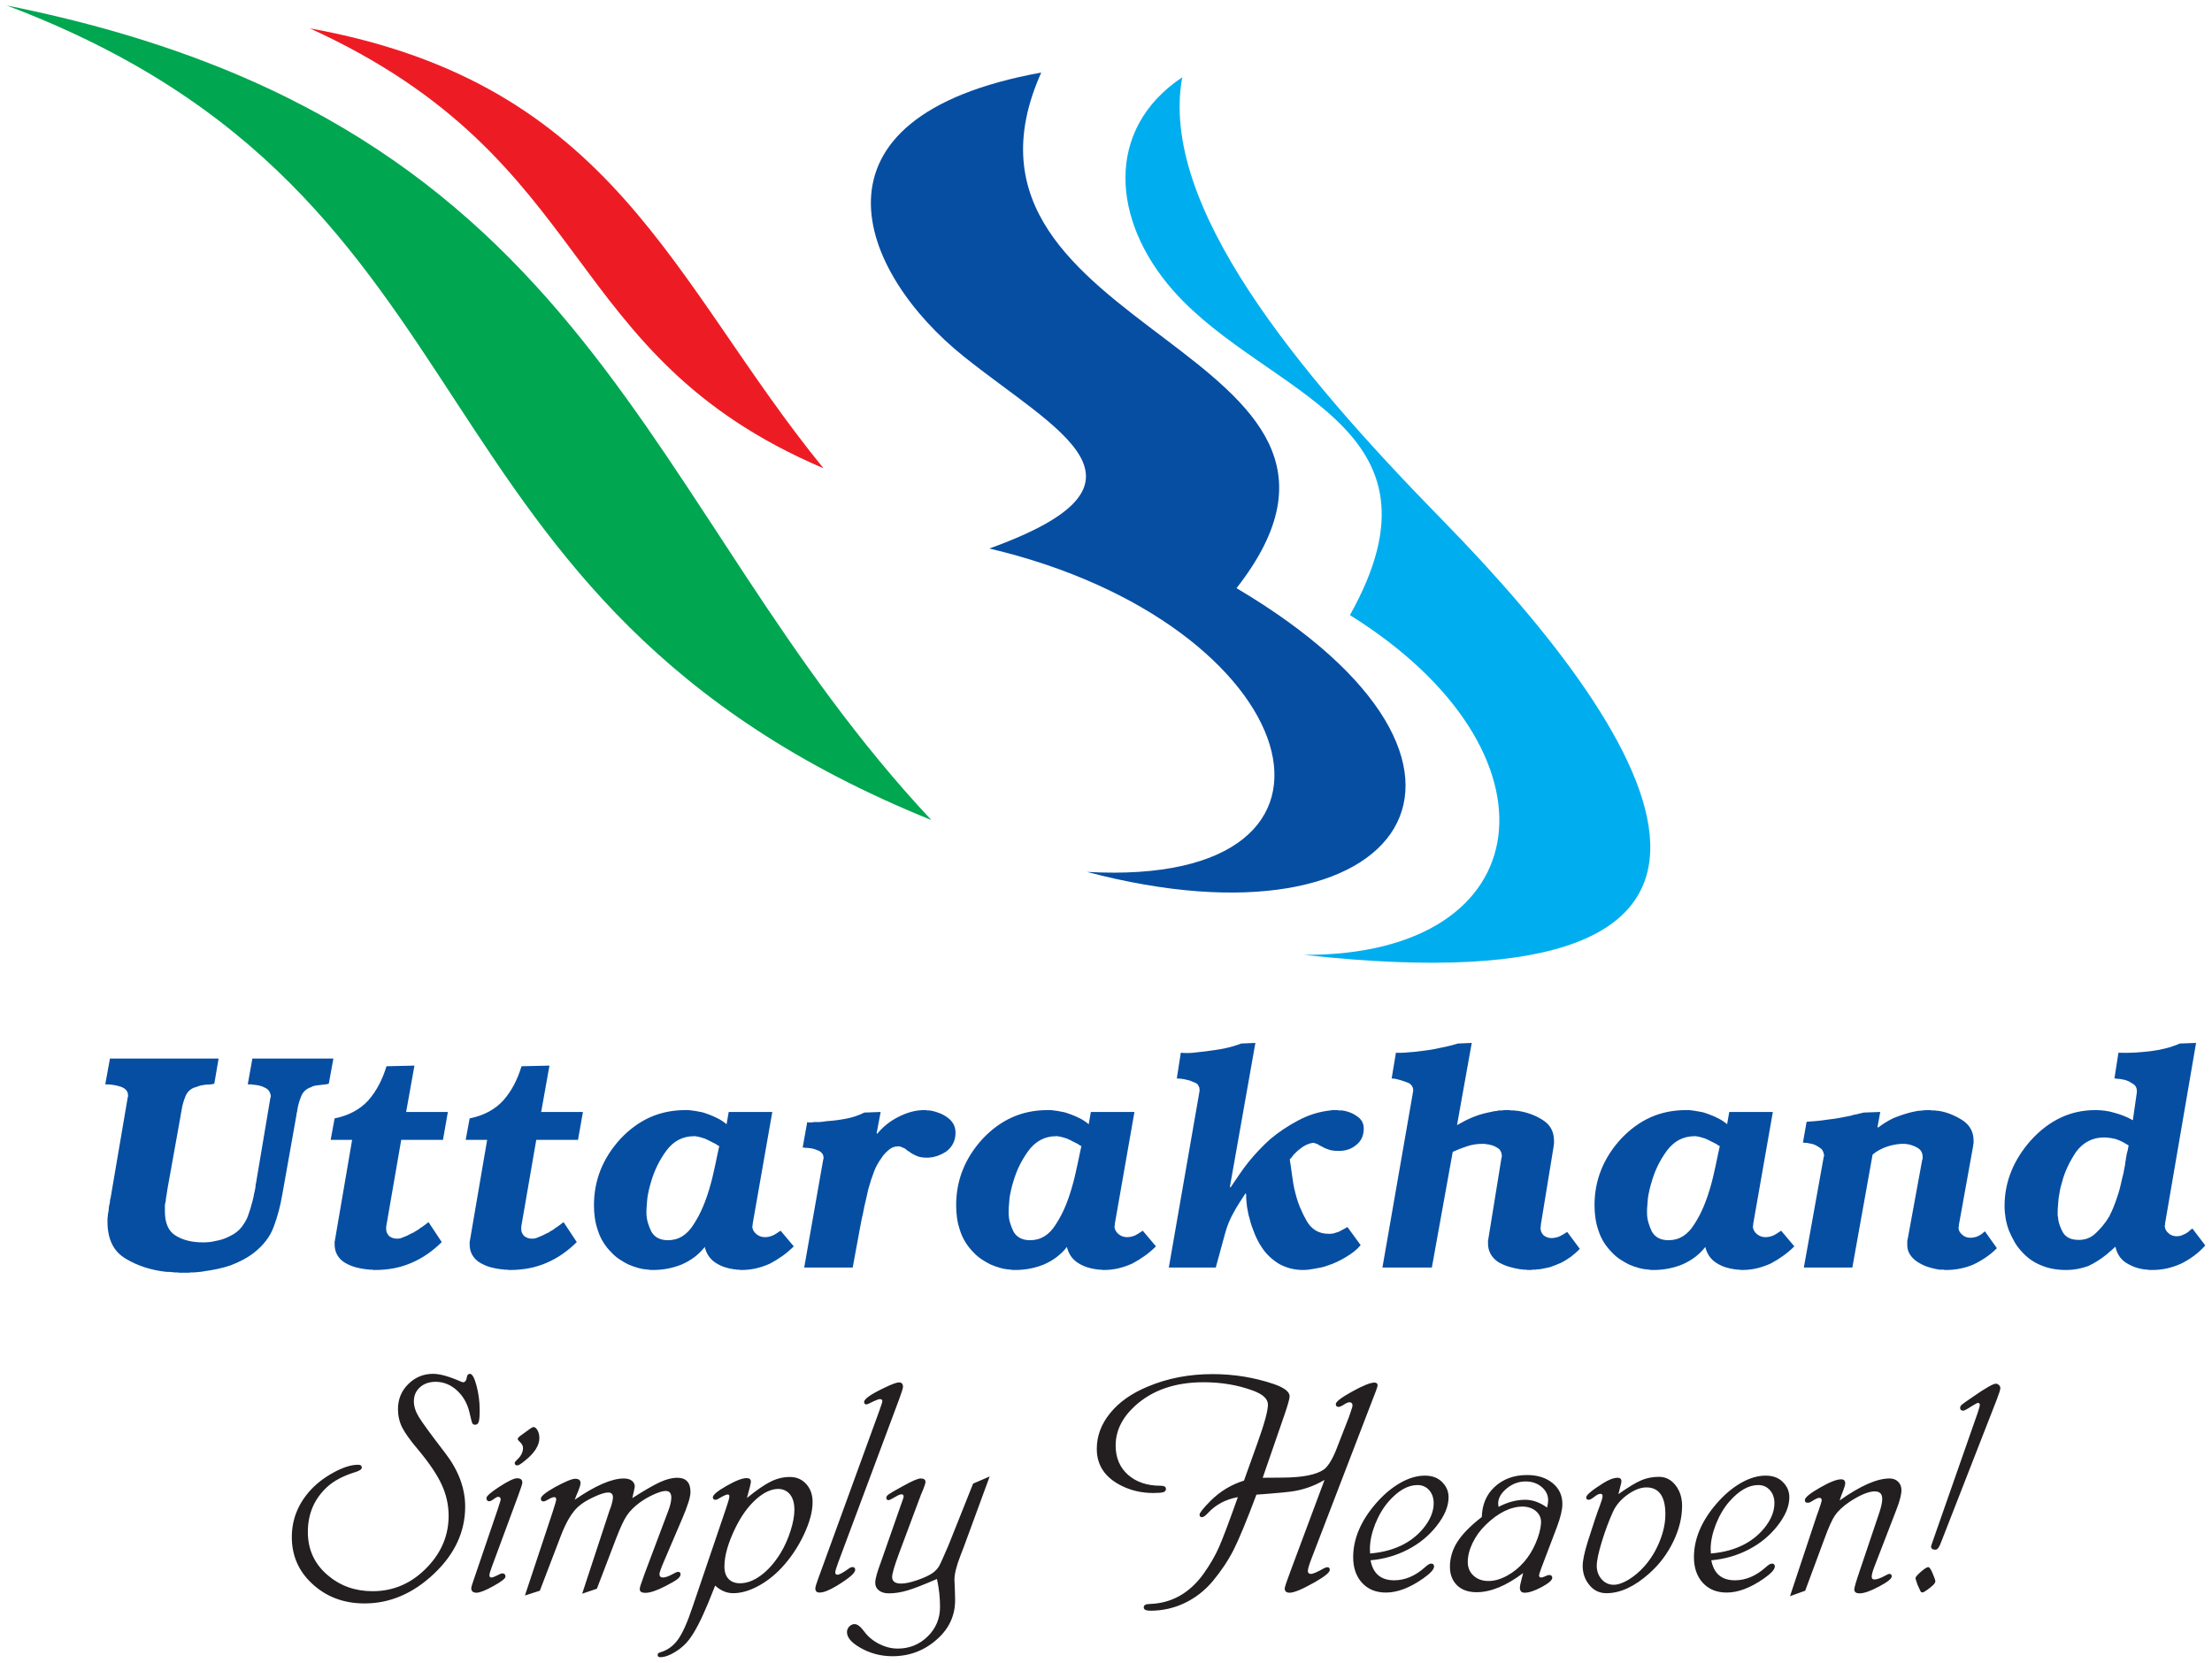 <?xml version="1.0" encoding="UTF-8"?>
<svg xmlns="http://www.w3.org/2000/svg" xmlns:xlink="http://www.w3.org/1999/xlink" width="274pt" height="206pt" viewBox="0 0 274 206" version="1.1">
<g id="surface1">
<path style=" stroke:none;fill-rule:nonzero;fill:rgb(2.699%,30.6%,63.499%);fill-opacity:1;" d="M 13.051 134.273 L 13.621 131.156 L 27.078 131.156 L 26.547 134.273 C 26.344 134.324 26.152 134.359 25.977 134.371 C 25.797 134.383 25.633 134.391 25.48 134.391 C 25.328 134.414 25.176 134.441 25.027 134.465 C 24.875 134.492 24.723 134.527 24.57 134.578 C 24.543 134.605 24.512 134.625 24.473 134.637 C 24.438 134.648 24.391 134.656 24.34 134.656 C 24.316 134.68 24.285 134.699 24.246 134.711 C 24.207 134.727 24.164 134.73 24.113 134.73 C 23.836 134.832 23.602 134.98 23.41 135.168 C 23.219 135.359 23.074 135.582 22.973 135.836 C 22.871 136.086 22.781 136.34 22.707 136.594 C 22.629 136.848 22.566 137.113 22.516 137.395 C 22.516 137.418 22.516 137.438 22.516 137.449 C 22.516 137.465 22.516 137.48 22.516 137.508 C 22.492 137.531 22.477 137.551 22.477 137.562 C 22.477 137.578 22.477 137.594 22.477 137.621 C 22.477 137.645 22.477 137.664 22.477 137.68 C 22.477 137.691 22.477 137.711 22.477 137.734 C 22.453 137.762 22.441 137.781 22.441 137.793 C 22.441 137.805 22.441 137.824 22.441 137.848 C 22.441 137.848 22.441 137.855 22.441 137.867 C 22.441 137.883 22.441 137.887 22.441 137.887 C 22.414 137.914 22.402 137.93 22.402 137.945 C 22.402 137.957 22.402 137.965 22.402 137.965 C 22.402 137.988 22.402 138.008 22.402 138.02 C 22.402 138.031 22.402 138.051 22.402 138.078 L 20.73 147.391 C 20.703 147.543 20.684 147.676 20.672 147.789 C 20.66 147.906 20.641 148.027 20.617 148.152 C 20.59 148.254 20.57 148.355 20.559 148.457 C 20.547 148.559 20.539 148.66 20.539 148.762 C 20.516 148.863 20.488 148.969 20.465 149.082 C 20.438 149.199 20.426 149.316 20.426 149.445 C 20.426 149.496 20.426 149.547 20.426 149.598 C 20.426 149.648 20.426 149.699 20.426 149.75 C 20.426 149.824 20.426 149.887 20.426 149.938 C 20.426 149.988 20.426 150.039 20.426 150.09 C 20.426 150.801 20.531 151.41 20.75 151.914 C 20.965 152.422 21.301 152.816 21.758 153.094 C 22.211 153.371 22.719 153.582 23.277 153.723 C 23.836 153.859 24.43 153.93 25.062 153.93 C 25.191 153.93 25.316 153.93 25.445 153.93 C 25.57 153.93 25.711 153.918 25.863 153.895 C 26.016 153.895 26.164 153.875 26.32 153.836 C 26.469 153.797 26.621 153.766 26.773 153.742 C 27.078 153.691 27.375 153.613 27.668 153.512 C 27.961 153.41 28.246 153.285 28.523 153.133 C 28.801 153.004 29.062 152.848 29.301 152.656 C 29.543 152.469 29.754 152.258 29.93 152.031 C 30.082 151.828 30.227 151.613 30.367 151.383 C 30.508 151.156 30.629 150.902 30.727 150.621 C 30.828 150.344 30.926 150.059 31.012 149.77 C 31.102 149.477 31.184 149.18 31.262 148.875 C 31.285 148.773 31.312 148.672 31.336 148.57 C 31.363 148.469 31.387 148.367 31.414 148.266 C 31.414 148.191 31.426 148.102 31.449 148 C 31.477 147.898 31.5 147.797 31.527 147.695 C 31.551 147.594 31.57 147.5 31.586 147.41 C 31.598 147.32 31.617 147.227 31.641 147.125 C 31.641 147.023 31.648 146.93 31.66 146.84 C 31.672 146.75 31.691 146.656 31.719 146.555 L 33.504 135.949 C 33.504 135.973 33.504 135.984 33.504 135.984 C 33.504 135.984 33.504 135.98 33.504 135.969 C 33.504 135.953 33.516 135.934 33.543 135.91 C 33.543 135.91 33.543 135.898 33.543 135.871 C 33.543 135.871 33.543 135.867 33.543 135.852 C 33.543 135.84 33.543 135.82 33.543 135.797 C 33.516 135.566 33.445 135.363 33.332 135.188 C 33.219 135.012 33.047 134.871 32.82 134.77 C 32.59 134.645 32.355 134.555 32.117 134.504 C 31.875 134.453 31.617 134.414 31.336 134.391 C 31.312 134.391 31.285 134.391 31.262 134.391 C 31.234 134.391 31.211 134.375 31.184 134.352 C 31.133 134.352 31.098 134.352 31.07 134.352 C 31.047 134.352 31.02 134.352 30.996 134.352 C 30.945 134.352 30.895 134.352 30.844 134.352 C 30.793 134.352 30.742 134.352 30.691 134.352 L 31.262 131.156 L 41.297 131.156 L 40.727 134.273 C 40.551 134.324 40.371 134.359 40.195 134.371 C 40.02 134.383 39.852 134.402 39.699 134.426 C 39.547 134.453 39.398 134.473 39.246 134.484 C 39.094 134.496 38.941 134.527 38.789 134.578 C 38.762 134.578 38.742 134.586 38.73 134.598 C 38.719 134.609 38.711 134.617 38.711 134.617 C 38.688 134.645 38.668 134.656 38.656 134.656 C 38.645 134.656 38.625 134.656 38.598 134.656 C 38.574 134.68 38.547 134.699 38.523 134.711 C 38.496 134.727 38.473 134.73 38.445 134.73 C 38.168 134.832 37.934 134.98 37.742 135.168 C 37.551 135.359 37.406 135.582 37.305 135.836 C 37.203 136.086 37.117 136.34 37.039 136.594 C 36.965 136.848 36.898 137.113 36.848 137.395 C 36.848 137.418 36.848 137.438 36.848 137.449 C 36.848 137.465 36.848 137.48 36.848 137.508 C 36.824 137.531 36.812 137.551 36.812 137.562 C 36.812 137.578 36.812 137.594 36.812 137.621 C 36.812 137.645 36.812 137.664 36.812 137.68 C 36.812 137.691 36.812 137.711 36.812 137.734 C 36.785 137.762 36.773 137.781 36.773 137.793 C 36.773 137.805 36.773 137.824 36.773 137.848 C 36.773 137.848 36.773 137.855 36.773 137.867 C 36.773 137.883 36.773 137.887 36.773 137.887 C 36.746 137.914 36.734 137.93 36.734 137.945 C 36.734 137.957 36.734 137.965 36.734 137.965 C 36.734 137.988 36.734 138.008 36.734 138.02 C 36.734 138.031 36.734 138.051 36.734 138.078 L 34.984 147.922 C 34.859 148.66 34.707 149.363 34.531 150.035 C 34.352 150.707 34.148 151.344 33.922 151.953 C 33.695 152.586 33.371 153.176 32.953 153.723 C 32.535 154.266 32.035 154.766 31.449 155.223 C 31.02 155.551 30.562 155.844 30.082 156.098 C 29.602 156.352 29.094 156.578 28.562 156.781 C 28.031 156.961 27.496 157.105 26.965 157.219 C 26.434 157.332 25.887 157.43 25.328 157.504 C 25.102 157.555 24.879 157.586 24.664 157.598 C 24.449 157.613 24.238 157.633 24.035 157.656 C 23.938 157.656 23.828 157.656 23.715 157.656 C 23.602 157.656 23.492 157.668 23.391 157.695 C 23.266 157.695 23.148 157.695 23.047 157.695 C 22.949 157.695 22.848 157.695 22.746 157.695 C 22.645 157.695 22.547 157.695 22.461 157.695 C 22.371 157.695 22.289 157.695 22.211 157.695 C 22.109 157.668 22.016 157.656 21.926 157.656 C 21.84 157.656 21.742 157.656 21.641 157.656 C 21.465 157.633 21.285 157.613 21.109 157.598 C 20.934 157.586 20.754 157.582 20.578 157.582 C 19.664 157.48 18.789 157.297 17.953 157.031 C 17.117 156.762 16.32 156.402 15.559 155.945 C 14.797 155.488 14.234 154.883 13.867 154.121 C 13.5 153.359 13.316 152.449 13.316 151.383 C 13.316 151.258 13.316 151.137 13.316 151.023 C 13.316 150.906 13.328 150.801 13.355 150.699 C 13.355 150.574 13.367 150.445 13.391 150.32 C 13.418 150.191 13.441 150.051 13.469 149.902 C 13.469 149.852 13.469 149.793 13.469 149.73 C 13.469 149.664 13.48 149.598 13.508 149.52 C 13.508 149.469 13.512 149.414 13.523 149.348 C 13.539 149.285 13.559 149.219 13.582 149.141 C 13.582 149.113 13.582 149.09 13.582 149.066 C 13.582 149.039 13.594 149.016 13.621 148.988 C 13.621 148.965 13.621 148.93 13.621 148.895 C 13.621 148.855 13.621 148.824 13.621 148.797 C 13.621 148.746 13.625 148.691 13.641 148.629 C 13.652 148.562 13.672 148.508 13.695 148.457 L 15.824 135.949 C 15.824 135.973 15.824 135.984 15.824 135.984 C 15.824 135.984 15.824 135.973 15.824 135.949 C 15.824 135.949 15.824 135.941 15.824 135.93 C 15.824 135.918 15.84 135.898 15.863 135.871 C 15.863 135.871 15.863 135.859 15.863 135.836 C 15.863 135.836 15.863 135.828 15.863 135.816 C 15.863 135.801 15.863 135.781 15.863 135.758 C 15.863 135.48 15.785 135.25 15.637 135.074 C 15.484 134.895 15.27 134.758 14.988 134.656 C 14.684 134.555 14.375 134.477 14.059 134.426 C 13.742 134.375 13.406 134.352 13.051 134.352 Z M 49.699 141.234 L 47.836 151.992 C 47.836 152.043 47.836 152.082 47.836 152.105 C 47.836 152.133 47.836 152.156 47.836 152.184 C 47.836 152.207 47.836 152.227 47.836 152.238 C 47.836 152.25 47.836 152.27 47.836 152.297 C 47.836 152.473 47.867 152.625 47.93 152.754 C 47.996 152.879 48.078 153.004 48.18 153.133 C 48.305 153.234 48.453 153.316 48.617 153.379 C 48.781 153.441 48.965 153.473 49.168 153.473 C 49.293 153.473 49.422 153.461 49.547 153.438 C 49.676 153.41 49.812 153.359 49.965 153.285 C 50.117 153.234 50.277 153.172 50.441 153.094 C 50.605 153.02 50.777 152.93 50.953 152.828 C 51.004 152.801 51.051 152.785 51.086 152.77 C 51.125 152.758 51.168 152.738 51.219 152.715 C 51.246 152.688 51.285 152.664 51.336 152.637 C 51.387 152.613 51.422 152.586 51.449 152.562 C 51.5 152.535 51.543 152.512 51.582 152.484 C 51.621 152.461 51.664 152.434 51.715 152.41 C 51.738 152.387 51.777 152.359 51.828 152.336 C 51.879 152.309 51.918 152.285 51.941 152.258 C 51.992 152.207 52.043 152.164 52.094 152.125 C 52.145 152.086 52.207 152.055 52.285 152.031 C 52.336 151.98 52.387 151.934 52.438 151.898 C 52.488 151.859 52.539 151.828 52.59 151.801 C 52.691 151.727 52.777 151.656 52.855 151.594 C 52.93 151.531 53.008 151.473 53.082 151.422 L 54.719 153.895 C 54.16 154.449 53.57 154.945 52.949 155.375 C 52.328 155.805 51.664 156.172 50.953 156.477 C 50.246 156.781 49.516 157.004 48.77 157.145 C 48.02 157.281 47.266 157.352 46.508 157.352 C 46.457 157.352 46.406 157.352 46.355 157.352 C 46.305 157.352 46.266 157.352 46.238 157.352 C 46.188 157.328 46.145 157.316 46.105 157.316 C 46.07 157.316 46.023 157.316 45.973 157.316 C 45.922 157.316 45.871 157.316 45.82 157.316 C 45.77 157.316 45.734 157.316 45.707 157.316 C 45.656 157.289 45.613 157.277 45.574 157.277 C 45.535 157.277 45.492 157.277 45.441 157.277 C 44.961 157.227 44.492 157.137 44.035 157.012 C 43.578 156.883 43.137 156.695 42.703 156.441 C 42.297 156.188 41.988 155.871 41.773 155.488 C 41.559 155.109 41.449 154.68 41.449 154.195 C 41.449 154.172 41.449 154.152 41.449 154.141 C 41.449 154.129 41.449 154.109 41.449 154.082 C 41.449 154.059 41.449 154.031 41.449 154.008 C 41.449 153.98 41.449 153.957 41.449 153.93 C 41.449 153.906 41.449 153.887 41.449 153.875 C 41.449 153.859 41.449 153.844 41.449 153.816 C 41.449 153.816 41.449 153.809 41.449 153.797 C 41.449 153.785 41.461 153.766 41.488 153.742 C 41.488 153.742 41.488 153.734 41.488 153.723 C 41.488 153.711 41.488 153.691 41.488 153.664 L 43.617 141.234 L 40.957 141.234 L 41.449 138.57 C 42.336 138.395 43.129 138.113 43.824 137.734 C 44.523 137.355 45.125 136.887 45.633 136.328 C 46.141 135.746 46.574 135.105 46.941 134.41 C 47.309 133.711 47.621 132.945 47.875 132.109 L 51.336 132.031 L 50.309 137.773 L 55.477 137.773 L 54.871 141.234 Z M 66.426 141.234 L 64.566 151.992 C 64.566 152.043 64.566 152.082 64.566 152.105 C 64.566 152.133 64.566 152.156 64.566 152.184 C 64.566 152.207 64.566 152.227 64.566 152.238 C 64.566 152.25 64.566 152.27 64.566 152.297 C 64.566 152.473 64.594 152.625 64.66 152.754 C 64.723 152.879 64.805 153.004 64.906 153.133 C 65.031 153.234 65.18 153.316 65.344 153.379 C 65.508 153.441 65.691 153.473 65.895 153.473 C 66.023 153.473 66.148 153.461 66.277 153.438 C 66.402 153.41 66.543 153.359 66.695 153.285 C 66.844 153.234 67.004 153.172 67.168 153.094 C 67.332 153.02 67.504 152.93 67.684 152.828 C 67.734 152.801 67.777 152.785 67.816 152.77 C 67.852 152.758 67.898 152.738 67.949 152.715 C 67.973 152.688 68.012 152.664 68.062 152.637 C 68.113 152.613 68.152 152.586 68.176 152.562 C 68.227 152.535 68.27 152.512 68.309 152.484 C 68.348 152.461 68.391 152.434 68.441 152.41 C 68.469 152.387 68.504 152.359 68.555 152.336 C 68.605 152.309 68.645 152.285 68.672 152.258 C 68.719 152.207 68.773 152.164 68.824 152.125 C 68.871 152.086 68.938 152.055 69.012 152.031 C 69.062 151.98 69.113 151.934 69.164 151.898 C 69.215 151.859 69.266 151.828 69.316 151.801 C 69.418 151.727 69.508 151.656 69.582 151.594 C 69.66 151.531 69.734 151.473 69.809 151.422 L 71.445 153.895 C 70.887 154.449 70.297 154.945 69.676 155.375 C 69.059 155.805 68.391 156.172 67.684 156.477 C 66.973 156.781 66.242 157.004 65.496 157.145 C 64.746 157.281 63.992 157.352 63.234 157.352 C 63.184 157.352 63.133 157.352 63.082 157.352 C 63.031 157.352 62.992 157.352 62.969 157.352 C 62.918 157.328 62.871 157.316 62.836 157.316 C 62.797 157.316 62.754 157.316 62.703 157.316 C 62.652 157.316 62.602 157.316 62.551 157.316 C 62.5 157.316 62.461 157.316 62.434 157.316 C 62.383 157.289 62.34 157.277 62.301 157.277 C 62.266 157.277 62.219 157.277 62.168 157.277 C 61.688 157.227 61.219 157.137 60.762 157.012 C 60.305 156.883 59.863 156.695 59.434 156.441 C 59.027 156.188 58.715 155.871 58.5 155.488 C 58.285 155.109 58.176 154.68 58.176 154.195 C 58.176 154.172 58.176 154.152 58.176 154.141 C 58.176 154.129 58.176 154.109 58.176 154.082 C 58.176 154.059 58.176 154.031 58.176 154.008 C 58.176 153.98 58.176 153.957 58.176 153.93 C 58.176 153.906 58.176 153.887 58.176 153.875 C 58.176 153.859 58.176 153.844 58.176 153.816 C 58.176 153.816 58.176 153.809 58.176 153.797 C 58.176 153.785 58.191 153.766 58.215 153.742 C 58.215 153.742 58.215 153.734 58.215 153.723 C 58.215 153.711 58.215 153.691 58.215 153.664 L 60.344 141.234 L 57.684 141.234 L 58.176 138.57 C 59.066 138.395 59.855 138.113 60.555 137.734 C 61.25 137.355 61.852 136.887 62.359 136.328 C 62.867 135.746 63.305 135.105 63.672 134.41 C 64.039 133.711 64.348 132.945 64.602 132.109 L 68.062 132.031 L 67.035 137.773 L 72.207 137.773 L 71.598 141.234 Z M 95.664 137.773 L 93.23 151.648 C 93.23 151.699 93.23 151.738 93.23 151.766 C 93.23 151.789 93.23 151.801 93.23 151.801 C 93.23 151.828 93.23 151.84 93.23 151.84 C 93.203 151.863 93.191 151.883 93.191 151.898 C 93.191 151.91 93.191 151.914 93.191 151.914 C 93.191 151.941 93.191 151.953 93.191 151.953 C 93.191 152.133 93.234 152.301 93.324 152.469 C 93.414 152.633 93.535 152.777 93.688 152.906 C 93.84 153.031 94.004 153.125 94.18 153.191 C 94.355 153.254 94.547 153.285 94.75 153.285 C 94.93 153.285 95.098 153.266 95.266 153.227 C 95.43 153.191 95.598 153.133 95.777 153.055 C 95.93 152.98 96.082 152.891 96.234 152.789 C 96.387 152.688 96.539 152.586 96.691 152.484 L 98.324 154.426 C 97.895 154.855 97.43 155.25 96.938 155.602 C 96.441 155.957 95.93 156.273 95.398 156.555 C 94.84 156.809 94.27 157.004 93.688 157.145 C 93.102 157.281 92.496 157.352 91.859 157.352 C 91.836 157.352 91.805 157.352 91.766 157.352 C 91.727 157.352 91.684 157.352 91.633 157.352 C 91.609 157.328 91.578 157.316 91.539 157.316 C 91.5 157.316 91.457 157.316 91.406 157.316 C 91.379 157.316 91.348 157.316 91.309 157.316 C 91.273 157.316 91.238 157.316 91.215 157.316 C 91.164 157.289 91.125 157.277 91.102 157.277 C 91.074 157.277 91.039 157.277 90.988 157.277 C 90.582 157.227 90.184 157.137 89.789 157.012 C 89.398 156.883 89.023 156.707 88.668 156.477 C 88.312 156.25 88.023 155.973 87.793 155.641 C 87.566 155.312 87.402 154.934 87.301 154.5 C 86.918 154.98 86.496 155.402 86.027 155.754 C 85.555 156.109 85.031 156.414 84.449 156.668 C 83.891 156.895 83.312 157.066 82.719 157.18 C 82.121 157.297 81.52 157.352 80.91 157.352 C 80.859 157.352 80.812 157.352 80.762 157.352 C 80.711 157.352 80.66 157.352 80.609 157.352 C 80.582 157.352 80.559 157.352 80.531 157.352 C 80.508 157.352 80.492 157.352 80.492 157.352 C 80.469 157.328 80.441 157.316 80.418 157.316 C 80.395 157.316 80.367 157.316 80.344 157.316 C 79.91 157.289 79.484 157.219 79.07 157.105 C 78.648 156.992 78.238 156.844 77.832 156.668 C 77.426 156.465 77.047 156.242 76.691 156.004 C 76.336 155.762 76.02 155.488 75.742 155.184 C 75.336 154.781 74.992 154.348 74.715 153.895 C 74.438 153.438 74.219 152.969 74.07 152.484 C 73.891 151.98 73.766 151.465 73.688 150.945 C 73.613 150.426 73.574 149.887 73.574 149.332 C 73.574 147.785 73.848 146.328 74.391 144.957 C 74.938 143.59 75.754 142.309 76.844 141.117 C 77.961 139.926 79.184 139.035 80.512 138.438 C 81.844 137.844 83.309 137.543 84.902 137.543 C 84.93 137.543 84.949 137.543 84.961 137.543 C 84.973 137.543 84.992 137.543 85.02 137.543 C 85.02 137.543 85.023 137.543 85.035 137.543 C 85.051 137.543 85.07 137.543 85.094 137.543 C 85.145 137.543 85.188 137.543 85.227 137.543 C 85.266 137.543 85.297 137.543 85.324 137.543 C 85.523 137.57 85.727 137.594 85.93 137.621 C 86.133 137.645 86.348 137.684 86.578 137.734 C 86.781 137.762 86.98 137.805 87.184 137.867 C 87.387 137.93 87.59 138 87.793 138.078 C 88.199 138.23 88.586 138.398 88.953 138.59 C 89.32 138.781 89.668 139.016 90 139.293 L 90.266 137.773 Z M 89.086 141.957 C 89.059 141.98 89.043 141.992 89.027 141.992 C 89.016 141.992 89.012 141.98 89.012 141.957 C 88.984 141.957 88.965 141.949 88.953 141.938 C 88.941 141.922 88.922 141.918 88.895 141.918 C 88.871 141.891 88.84 141.867 88.801 141.84 C 88.762 141.816 88.73 141.789 88.707 141.766 C 88.555 141.688 88.402 141.613 88.25 141.535 C 88.098 141.461 87.945 141.387 87.793 141.309 C 87.719 141.258 87.641 141.219 87.566 141.195 C 87.488 141.168 87.414 141.133 87.336 141.082 C 87.234 141.055 87.148 141.031 87.07 141.004 C 86.996 140.98 86.918 140.953 86.844 140.93 C 86.766 140.902 86.691 140.883 86.613 140.871 C 86.539 140.859 86.461 140.84 86.387 140.816 C 86.359 140.816 86.328 140.816 86.293 140.816 C 86.254 140.816 86.223 140.801 86.195 140.777 C 86.145 140.777 86.109 140.777 86.082 140.777 C 86.059 140.777 86.02 140.777 85.969 140.777 C 85.258 140.777 84.617 140.93 84.047 141.234 C 83.477 141.535 82.977 141.98 82.547 142.562 C 82.117 143.145 81.742 143.762 81.426 144.406 C 81.109 145.055 80.848 145.73 80.645 146.441 C 80.543 146.77 80.457 147.102 80.379 147.43 C 80.305 147.758 80.242 148.09 80.191 148.418 C 80.164 148.746 80.141 149.051 80.113 149.332 C 80.09 149.609 80.074 149.875 80.074 150.129 C 80.074 150.156 80.074 150.172 80.074 150.188 C 80.074 150.199 80.074 150.207 80.074 150.207 C 80.074 150.23 80.074 150.242 80.074 150.242 C 80.074 150.672 80.133 151.086 80.246 151.477 C 80.359 151.871 80.508 152.246 80.684 152.602 C 80.887 152.957 81.16 153.219 81.5 153.398 C 81.844 153.574 82.254 153.664 82.738 153.664 C 83.395 153.664 83.992 153.5 84.523 153.172 C 85.055 152.84 85.523 152.348 85.93 151.688 C 86.359 151.027 86.734 150.324 87.051 149.578 C 87.367 148.832 87.641 148.062 87.871 147.277 C 88.023 146.77 88.156 146.277 88.27 145.793 C 88.383 145.312 88.492 144.832 88.594 144.352 C 88.691 143.895 88.781 143.469 88.859 143.078 C 88.934 142.684 89.012 142.336 89.086 142.031 Z M 99.617 157.047 L 101.973 143.664 C 101.973 143.691 101.973 143.703 101.973 143.703 C 101.973 143.703 101.973 143.691 101.973 143.664 C 101.973 143.664 101.973 143.66 101.973 143.648 C 101.973 143.633 101.988 143.613 102.012 143.59 C 102.012 143.59 102.012 143.578 102.012 143.551 C 102.012 143.551 102.012 143.547 102.012 143.531 C 102.012 143.52 102.012 143.5 102.012 143.477 C 102.012 143.273 101.969 143.102 101.879 142.961 C 101.789 142.824 101.656 142.703 101.48 142.602 C 101.301 142.527 101.117 142.457 100.93 142.391 C 100.738 142.328 100.543 142.285 100.34 142.258 C 100.312 142.258 100.277 142.258 100.227 142.258 C 100.176 142.258 100.137 142.246 100.109 142.223 C 100.062 142.223 100.016 142.223 99.977 142.223 C 99.941 142.223 99.895 142.223 99.844 142.223 C 99.82 142.223 99.789 142.223 99.75 142.223 C 99.711 142.223 99.668 142.207 99.617 142.184 C 99.594 142.184 99.559 142.184 99.523 142.184 C 99.484 142.184 99.453 142.184 99.426 142.184 L 99.996 138.988 C 100.023 139.039 100.039 139.066 100.055 139.066 C 100.066 139.066 100.086 139.066 100.109 139.066 C 100.137 139.066 100.16 139.066 100.188 139.066 C 100.215 139.066 100.238 139.066 100.262 139.066 C 100.34 139.066 100.422 139.066 100.512 139.066 C 100.598 139.066 100.695 139.055 100.797 139.027 C 100.871 139.027 100.953 139.027 101.043 139.027 C 101.133 139.027 101.227 139.027 101.328 139.027 C 101.504 139.027 101.684 139.016 101.859 138.988 C 102.035 138.965 102.215 138.938 102.391 138.914 C 102.797 138.887 103.195 138.852 103.59 138.801 C 103.984 138.75 104.383 138.684 104.789 138.609 C 105.191 138.535 105.586 138.434 105.965 138.305 C 106.348 138.18 106.715 138.027 107.066 137.848 L 109.086 137.773 L 108.59 140.398 L 108.664 140.473 C 108.996 140.066 109.367 139.691 109.785 139.352 C 110.203 139.008 110.68 138.699 111.215 138.418 C 111.746 138.141 112.281 137.926 112.828 137.773 C 113.371 137.621 113.926 137.543 114.48 137.543 C 114.531 137.543 114.578 137.543 114.613 137.543 C 114.652 137.543 114.684 137.543 114.711 137.543 C 114.762 137.57 114.805 137.582 114.844 137.582 C 114.883 137.582 114.914 137.582 114.938 137.582 C 114.988 137.582 115.035 137.582 115.07 137.582 C 115.109 137.582 115.141 137.582 115.164 137.582 C 115.219 137.609 115.262 137.621 115.301 137.621 C 115.34 137.621 115.367 137.621 115.395 137.621 C 115.75 137.695 116.098 137.805 116.441 137.945 C 116.781 138.082 117.105 138.266 117.41 138.496 C 117.715 138.723 117.949 138.988 118.113 139.293 C 118.277 139.598 118.359 139.953 118.359 140.359 C 118.359 140.84 118.266 141.27 118.074 141.652 C 117.887 142.031 117.613 142.359 117.258 142.641 C 116.879 142.895 116.484 143.09 116.078 143.23 C 115.672 143.367 115.242 143.438 114.785 143.438 C 114.531 143.438 114.297 143.418 114.082 143.379 C 113.867 143.344 113.684 143.285 113.531 143.211 C 113.355 143.133 113.195 143.059 113.055 142.98 C 112.918 142.906 112.785 142.816 112.656 142.715 C 112.605 142.691 112.555 142.656 112.504 142.621 C 112.453 142.582 112.402 142.551 112.352 142.527 C 112.328 142.5 112.309 142.48 112.297 142.469 C 112.281 142.457 112.266 142.438 112.238 142.41 C 112.215 142.41 112.195 142.406 112.184 142.391 C 112.172 142.379 112.148 142.359 112.125 142.336 C 112.098 142.309 112.066 142.289 112.031 142.277 C 111.992 142.266 111.961 142.246 111.934 142.223 C 111.883 142.223 111.848 142.215 111.82 142.203 C 111.797 142.191 111.758 142.172 111.707 142.145 C 111.629 142.094 111.555 142.062 111.48 142.051 C 111.402 142.039 111.324 142.031 111.25 142.031 C 111.023 142.031 110.812 142.07 110.621 142.145 C 110.434 142.223 110.25 142.336 110.07 142.488 C 109.895 142.641 109.73 142.797 109.578 142.961 C 109.426 143.129 109.285 143.312 109.16 143.516 C 109.109 143.59 109.062 143.66 109.027 143.723 C 108.988 143.785 108.945 143.844 108.895 143.895 C 108.867 143.969 108.836 144.031 108.797 144.086 C 108.762 144.137 108.73 144.184 108.703 144.234 C 108.551 144.488 108.41 144.781 108.285 145.109 C 108.156 145.441 108.031 145.793 107.906 146.176 C 107.855 146.352 107.797 146.543 107.734 146.746 C 107.672 146.949 107.613 147.137 107.562 147.316 C 107.512 147.52 107.469 147.715 107.43 147.906 C 107.391 148.094 107.348 148.293 107.297 148.492 C 107.223 148.824 107.145 149.152 107.066 149.484 C 106.992 149.812 106.93 150.129 106.879 150.434 C 106.801 150.738 106.738 151.027 106.688 151.309 C 106.637 151.586 106.586 151.852 106.535 152.105 L 105.625 157.047 L 99.617 157.047 "/>
<path style=" stroke:none;fill-rule:nonzero;fill:rgb(2.699%,30.6%,63.499%);fill-opacity:1;" d="M 140.523 137.773 L 138.09 151.648 C 138.09 151.699 138.09 151.738 138.09 151.766 C 138.09 151.789 138.09 151.801 138.09 151.801 C 138.09 151.828 138.09 151.84 138.09 151.84 C 138.066 151.863 138.055 151.883 138.055 151.898 C 138.055 151.91 138.055 151.914 138.055 151.914 C 138.055 151.941 138.055 151.953 138.055 151.953 C 138.055 152.133 138.098 152.301 138.188 152.469 C 138.273 152.633 138.395 152.777 138.547 152.906 C 138.699 153.031 138.863 153.125 139.039 153.191 C 139.219 153.254 139.41 153.285 139.613 153.285 C 139.789 153.285 139.961 153.266 140.125 153.227 C 140.289 153.191 140.461 153.133 140.641 153.055 C 140.789 152.98 140.941 152.891 141.094 152.789 C 141.246 152.688 141.398 152.586 141.551 152.484 L 143.188 154.426 C 142.754 154.855 142.293 155.25 141.797 155.602 C 141.305 155.957 140.789 156.273 140.258 156.555 C 139.699 156.809 139.129 157.004 138.547 157.145 C 137.965 157.281 137.355 157.352 136.723 157.352 C 136.695 157.352 136.664 157.352 136.629 157.352 C 136.59 157.352 136.547 157.352 136.496 157.352 C 136.469 157.328 136.438 157.316 136.398 157.316 C 136.359 157.316 136.316 157.316 136.266 157.316 C 136.242 157.316 136.211 157.316 136.172 157.316 C 136.133 157.316 136.102 157.316 136.078 157.316 C 136.027 157.289 135.988 157.277 135.961 157.277 C 135.938 157.277 135.898 157.277 135.848 157.277 C 135.441 157.227 135.043 157.137 134.652 157.012 C 134.258 156.883 133.883 156.707 133.527 156.477 C 133.176 156.25 132.883 155.973 132.656 155.641 C 132.426 155.312 132.262 154.934 132.16 154.5 C 131.781 154.98 131.355 155.402 130.887 155.754 C 130.418 156.109 129.891 156.414 129.309 156.668 C 128.754 156.895 128.176 157.066 127.578 157.18 C 126.984 157.297 126.383 157.352 125.773 157.352 C 125.723 157.352 125.672 157.352 125.621 157.352 C 125.57 157.352 125.52 157.352 125.469 157.352 C 125.445 157.352 125.418 157.352 125.395 157.352 C 125.367 157.352 125.355 157.352 125.355 157.352 C 125.328 157.328 125.305 157.316 125.277 157.316 C 125.254 157.316 125.23 157.316 125.203 157.316 C 124.773 157.289 124.348 157.219 123.93 157.105 C 123.512 156.992 123.102 156.844 122.695 156.668 C 122.289 156.465 121.906 156.242 121.555 156.004 C 121.199 155.762 120.883 155.488 120.602 155.184 C 120.195 154.781 119.855 154.348 119.578 153.895 C 119.297 153.438 119.082 152.969 118.93 152.484 C 118.754 151.98 118.625 151.465 118.551 150.945 C 118.473 150.426 118.438 149.887 118.438 149.332 C 118.438 147.785 118.707 146.328 119.254 144.957 C 119.797 143.59 120.617 142.309 121.703 141.117 C 122.82 139.926 124.043 139.035 125.375 138.438 C 126.703 137.844 128.168 137.543 129.766 137.543 C 129.789 137.543 129.809 137.543 129.82 137.543 C 129.836 137.543 129.855 137.543 129.879 137.543 C 129.879 137.543 129.887 137.543 129.898 137.543 C 129.91 137.543 129.93 137.543 129.953 137.543 C 130.008 137.543 130.051 137.543 130.09 137.543 C 130.129 137.543 130.156 137.543 130.184 137.543 C 130.387 137.57 130.59 137.594 130.793 137.621 C 130.996 137.645 131.211 137.684 131.438 137.734 C 131.641 137.762 131.844 137.805 132.047 137.867 C 132.25 137.93 132.453 138 132.656 138.078 C 133.059 138.23 133.445 138.398 133.812 138.59 C 134.184 138.781 134.531 139.016 134.859 139.293 L 135.125 137.773 Z M 133.945 141.957 C 133.922 141.98 133.902 141.992 133.891 141.992 C 133.879 141.992 133.871 141.98 133.871 141.957 C 133.848 141.957 133.828 141.949 133.812 141.938 C 133.801 141.922 133.781 141.918 133.758 141.918 C 133.73 141.891 133.699 141.867 133.66 141.84 C 133.625 141.816 133.594 141.789 133.566 141.766 C 133.414 141.688 133.262 141.613 133.109 141.535 C 132.961 141.461 132.809 141.387 132.656 141.309 C 132.578 141.258 132.504 141.219 132.426 141.195 C 132.352 141.168 132.273 141.133 132.199 141.082 C 132.098 141.055 132.008 141.031 131.934 141.004 C 131.855 140.98 131.781 140.953 131.703 140.93 C 131.629 140.902 131.551 140.883 131.477 140.871 C 131.398 140.859 131.324 140.84 131.246 140.816 C 131.223 140.816 131.191 140.816 131.152 140.816 C 131.113 140.816 131.082 140.801 131.059 140.777 C 131.008 140.777 130.969 140.777 130.945 140.777 C 130.918 140.777 130.879 140.777 130.828 140.777 C 130.121 140.777 129.48 140.93 128.91 141.234 C 128.34 141.535 127.84 141.98 127.406 142.562 C 126.977 143.145 126.605 143.762 126.285 144.406 C 125.969 145.055 125.711 145.73 125.508 146.441 C 125.406 146.77 125.316 147.102 125.242 147.43 C 125.164 147.758 125.102 148.09 125.051 148.418 C 125.027 148.746 125 149.051 124.977 149.332 C 124.949 149.609 124.938 149.875 124.938 150.129 C 124.938 150.156 124.938 150.172 124.938 150.188 C 124.938 150.199 124.938 150.207 124.938 150.207 C 124.938 150.23 124.938 150.242 124.938 150.242 C 124.938 150.672 124.992 151.086 125.109 151.477 C 125.223 151.871 125.367 152.246 125.547 152.602 C 125.746 152.957 126.02 153.219 126.363 153.398 C 126.703 153.574 127.117 153.664 127.598 153.664 C 128.258 153.664 128.852 153.5 129.387 153.172 C 129.918 152.84 130.387 152.348 130.793 151.688 C 131.223 151.027 131.598 150.324 131.914 149.578 C 132.23 148.832 132.504 148.062 132.73 147.277 C 132.883 146.77 133.016 146.277 133.129 145.793 C 133.242 145.312 133.352 144.832 133.453 144.352 C 133.555 143.895 133.645 143.469 133.719 143.078 C 133.797 142.684 133.871 142.336 133.945 142.031 Z M 144.781 157.047 L 148.586 135.188 C 148.586 135.215 148.586 135.227 148.586 135.227 C 148.586 135.227 148.586 135.215 148.586 135.188 C 148.586 135.188 148.586 135.176 148.586 135.148 C 148.586 135.148 148.586 135.137 148.586 135.113 C 148.586 135.113 148.586 135.098 148.586 135.074 C 148.586 135.074 148.586 135.066 148.586 135.055 C 148.586 135.043 148.586 135.023 148.586 134.996 C 148.586 134.895 148.57 134.809 148.547 134.73 C 148.52 134.656 148.484 134.578 148.434 134.504 C 148.406 134.426 148.355 134.359 148.281 134.293 C 148.203 134.23 148.102 134.172 147.977 134.125 C 147.797 134.047 147.629 133.977 147.465 133.914 C 147.297 133.852 147.129 133.805 146.949 133.781 C 146.773 133.73 146.582 133.691 146.379 133.668 C 146.176 133.641 145.973 133.629 145.77 133.629 L 146.266 130.434 C 146.52 130.461 146.777 130.473 147.047 130.473 C 147.312 130.473 147.57 130.461 147.824 130.434 C 148.102 130.41 148.375 130.379 148.641 130.34 C 148.906 130.301 149.18 130.27 149.461 130.246 C 149.812 130.195 150.176 130.145 150.543 130.094 C 150.91 130.043 151.285 129.98 151.664 129.902 C 152.02 129.828 152.371 129.738 152.727 129.637 C 153.082 129.535 153.426 129.422 153.754 129.293 L 155.504 129.219 L 152.348 147.051 L 152.426 147.125 C 152.777 146.617 153.133 146.098 153.488 145.566 C 153.844 145.035 154.223 144.516 154.629 144.008 C 155.035 143.5 155.465 143.008 155.922 142.527 C 156.379 142.043 156.848 141.586 157.328 141.156 C 157.836 140.727 158.379 140.312 158.965 139.922 C 159.547 139.527 160.156 139.168 160.789 138.836 C 161.445 138.484 162.105 138.203 162.766 138 C 163.426 137.797 164.098 137.66 164.781 137.582 C 164.805 137.582 164.832 137.582 164.855 137.582 C 164.883 137.582 164.918 137.57 164.969 137.543 C 164.996 137.543 165.027 137.543 165.066 137.543 C 165.102 137.543 165.137 137.543 165.16 137.543 C 165.211 137.543 165.27 137.543 165.332 137.543 C 165.395 137.543 165.465 137.543 165.539 137.543 C 165.566 137.543 165.59 137.543 165.617 137.543 C 165.641 137.543 165.68 137.543 165.73 137.543 C 165.758 137.57 165.781 137.582 165.805 137.582 C 165.832 137.582 165.855 137.582 165.883 137.582 C 165.934 137.582 165.988 137.582 166.055 137.582 C 166.117 137.582 166.188 137.582 166.262 137.582 C 166.594 137.633 166.91 137.715 167.215 137.832 C 167.516 137.945 167.809 138.102 168.09 138.305 C 168.367 138.484 168.574 138.699 168.715 138.953 C 168.855 139.207 168.926 139.508 168.926 139.863 C 168.926 140.293 168.84 140.68 168.676 141.023 C 168.512 141.367 168.277 141.652 167.973 141.879 C 167.668 142.133 167.34 142.316 166.984 142.43 C 166.629 142.543 166.25 142.602 165.844 142.602 C 165.59 142.602 165.363 142.59 165.16 142.562 C 164.957 142.539 164.781 142.5 164.629 142.449 C 164.477 142.398 164.336 142.348 164.211 142.297 C 164.082 142.246 163.957 142.184 163.828 142.105 C 163.805 142.082 163.773 142.062 163.734 142.051 C 163.695 142.039 163.664 142.02 163.641 141.992 C 163.59 141.992 163.551 141.988 163.523 141.973 C 163.5 141.961 163.477 141.941 163.449 141.918 C 163.426 141.891 163.398 141.871 163.371 141.859 C 163.348 141.848 163.324 141.828 163.297 141.805 C 163.273 141.805 163.246 141.797 163.223 141.785 C 163.195 141.77 163.172 141.754 163.145 141.727 C 163.121 141.727 163.09 141.719 163.051 141.707 C 163.012 141.695 162.969 141.676 162.918 141.652 C 162.891 141.652 162.871 141.652 162.859 141.652 C 162.848 141.652 162.828 141.637 162.805 141.613 C 162.777 141.613 162.758 141.613 162.746 141.613 C 162.734 141.613 162.715 141.613 162.688 141.613 C 162.664 141.613 162.637 141.613 162.613 141.613 C 162.59 141.613 162.562 141.613 162.535 141.613 C 162.484 141.637 162.449 141.652 162.422 141.652 C 162.398 141.652 162.371 141.652 162.348 141.652 C 162.297 141.676 162.238 141.695 162.176 141.707 C 162.113 141.719 162.055 141.738 162.004 141.766 C 161.828 141.84 161.664 141.922 161.512 142.012 C 161.359 142.102 161.207 142.207 161.055 142.336 C 160.902 142.438 160.758 142.559 160.617 142.695 C 160.477 142.836 160.344 142.969 160.219 143.094 C 160.191 143.145 160.16 143.195 160.121 143.246 C 160.086 143.297 160.039 143.348 159.988 143.398 C 159.965 143.426 159.945 143.449 159.934 143.477 C 159.922 143.5 159.902 143.516 159.875 143.516 C 159.852 143.539 159.832 143.566 159.82 143.59 C 159.805 143.613 159.785 143.641 159.762 143.664 C 159.812 143.918 159.855 144.199 159.895 144.504 C 159.934 144.805 159.977 145.137 160.027 145.492 C 160.078 145.871 160.137 146.25 160.199 146.633 C 160.262 147.012 160.344 147.391 160.445 147.773 C 160.598 148.406 160.793 149.016 161.035 149.598 C 161.277 150.18 161.547 150.738 161.852 151.27 C 162.156 151.801 162.535 152.199 162.992 152.469 C 163.449 152.734 163.957 152.867 164.516 152.867 C 164.566 152.867 164.613 152.867 164.664 152.867 C 164.719 152.867 164.781 152.867 164.855 152.867 C 164.906 152.867 164.957 152.859 165.008 152.848 C 165.059 152.836 165.109 152.828 165.16 152.828 C 165.262 152.801 165.363 152.77 165.465 152.734 C 165.566 152.695 165.668 152.664 165.77 152.637 C 165.793 152.637 165.82 152.633 165.844 152.617 C 165.871 152.605 165.895 152.586 165.922 152.562 C 165.973 152.535 166.016 152.52 166.055 152.504 C 166.094 152.492 166.121 152.473 166.148 152.449 L 166.91 152.031 L 168.543 154.273 C 168.316 154.551 168.051 154.812 167.746 155.051 C 167.441 155.293 167.098 155.527 166.719 155.754 C 166.34 155.984 165.961 156.188 165.578 156.363 C 165.199 156.543 164.805 156.695 164.398 156.82 C 164.145 156.922 163.887 156.996 163.621 157.047 C 163.355 157.098 163.082 157.148 162.805 157.199 C 162.551 157.25 162.301 157.289 162.062 157.316 C 161.82 157.34 161.598 157.352 161.395 157.352 C 160.863 157.352 160.352 157.289 159.855 157.164 C 159.363 157.035 158.887 156.844 158.43 156.594 C 157.977 156.312 157.57 156.004 157.215 155.66 C 156.859 155.32 156.543 154.934 156.266 154.5 C 156.113 154.273 155.965 154.027 155.828 153.762 C 155.688 153.492 155.555 153.207 155.426 152.906 C 155.301 152.602 155.18 152.285 155.066 151.953 C 154.953 151.625 154.855 151.293 154.781 150.965 C 154.703 150.738 154.648 150.508 154.609 150.281 C 154.57 150.051 154.527 149.824 154.477 149.598 C 154.453 149.367 154.426 149.148 154.402 148.93 C 154.375 148.715 154.363 148.508 154.363 148.305 C 154.363 148.305 154.363 148.297 154.363 148.285 C 154.363 148.273 154.363 148.254 154.363 148.227 C 154.363 148.227 154.363 148.223 154.363 148.211 C 154.363 148.195 154.363 148.176 154.363 148.152 C 154.363 148.152 154.363 148.145 154.363 148.133 C 154.363 148.121 154.363 148.102 154.363 148.074 C 154.363 148.074 154.363 148.07 154.363 148.059 C 154.363 148.043 154.363 148.027 154.363 148 L 154.285 147.848 C 154.008 148.277 153.742 148.691 153.488 149.082 C 153.234 149.477 153.008 149.863 152.805 150.242 C 152.574 150.648 152.371 151.066 152.195 151.496 C 152.02 151.93 151.867 152.387 151.738 152.867 L 150.598 157.047 Z M 171.242 157.047 L 175.047 135.188 C 175.047 135.215 175.047 135.219 175.047 135.207 C 175.047 135.195 175.047 135.176 175.047 135.148 C 175.047 135.125 175.047 135.105 175.047 135.094 C 175.047 135.082 175.047 135.062 175.047 135.035 C 175.047 134.934 175.031 134.844 175.008 134.77 C 174.98 134.695 174.941 134.617 174.895 134.543 C 174.844 134.465 174.777 134.395 174.703 134.332 C 174.629 134.27 174.539 134.211 174.438 134.16 C 174.285 134.109 174.125 134.055 173.961 133.988 C 173.797 133.926 173.625 133.871 173.449 133.82 C 173.27 133.77 173.102 133.723 172.934 133.688 C 172.77 133.648 172.586 133.629 172.383 133.629 L 172.914 130.434 C 173.297 130.461 173.684 130.453 174.074 130.418 C 174.469 130.379 174.867 130.348 175.273 130.32 C 175.68 130.27 176.086 130.219 176.488 130.168 C 176.895 130.117 177.301 130.055 177.707 129.98 C 177.934 129.93 178.168 129.879 178.41 129.828 C 178.648 129.777 178.898 129.727 179.152 129.676 C 179.379 129.625 179.613 129.566 179.855 129.504 C 180.094 129.441 180.344 129.371 180.594 129.293 L 182.305 129.219 L 180.48 139.406 C 180.785 139.23 181.109 139.055 181.449 138.875 C 181.793 138.699 182.152 138.535 182.535 138.383 C 182.914 138.23 183.297 138.102 183.676 138 C 184.055 137.898 184.449 137.812 184.855 137.734 C 184.93 137.711 185.004 137.691 185.082 137.68 C 185.156 137.664 185.246 137.66 185.348 137.66 C 185.426 137.633 185.5 137.613 185.574 137.602 C 185.652 137.59 185.727 137.582 185.805 137.582 C 185.879 137.582 185.957 137.582 186.031 137.582 C 186.109 137.582 186.195 137.57 186.297 137.543 C 186.375 137.543 186.449 137.543 186.527 137.543 C 186.602 137.543 186.68 137.543 186.754 137.543 C 186.805 137.543 186.848 137.543 186.887 137.543 C 186.926 137.543 186.969 137.543 187.02 137.543 C 187.07 137.57 187.121 137.582 187.172 137.582 C 187.223 137.582 187.273 137.582 187.324 137.582 C 187.375 137.582 187.426 137.582 187.477 137.582 C 187.527 137.582 187.578 137.582 187.629 137.582 C 187.652 137.609 187.691 137.621 187.742 137.621 C 187.793 137.621 187.844 137.621 187.895 137.621 C 188.477 137.695 189.035 137.832 189.566 138.02 C 190.102 138.211 190.605 138.457 191.09 138.762 C 191.57 139.066 191.926 139.434 192.152 139.863 C 192.383 140.293 192.496 140.801 192.496 141.387 C 192.496 141.41 192.496 141.434 192.496 141.461 C 192.496 141.484 192.496 141.512 192.496 141.535 C 192.496 141.562 192.496 141.586 192.496 141.613 C 192.496 141.637 192.496 141.664 192.496 141.688 C 192.496 141.715 192.496 141.734 192.496 141.746 C 192.496 141.758 192.496 141.766 192.496 141.766 C 192.469 141.789 192.457 141.809 192.457 141.82 C 192.457 141.836 192.457 141.84 192.457 141.84 C 192.457 141.867 192.457 141.891 192.457 141.918 C 192.457 141.941 192.457 141.969 192.457 141.992 L 190.859 151.766 C 190.859 151.816 190.859 151.852 190.859 151.879 C 190.859 151.902 190.859 151.914 190.859 151.914 C 190.859 151.941 190.859 151.961 190.859 151.973 C 190.859 151.984 190.859 151.992 190.859 151.992 C 190.836 152.016 190.824 152.035 190.824 152.047 C 190.824 152.062 190.824 152.066 190.824 152.066 C 190.824 152.094 190.824 152.113 190.824 152.125 C 190.824 152.137 190.824 152.145 190.824 152.145 C 190.824 152.32 190.855 152.484 190.918 152.637 C 190.98 152.789 191.074 152.93 191.203 153.055 C 191.328 153.156 191.477 153.238 191.641 153.305 C 191.805 153.367 191.988 153.398 192.191 153.398 C 192.367 153.398 192.539 153.379 192.703 153.34 C 192.867 153.305 193.039 153.246 193.219 153.172 C 193.371 153.094 193.523 153.012 193.676 152.922 C 193.824 152.836 193.977 152.738 194.129 152.637 L 195.688 154.73 C 195.359 155.082 194.996 155.406 194.605 155.699 C 194.211 155.988 193.789 156.25 193.332 156.477 C 193.102 156.578 192.875 156.676 192.648 156.762 C 192.418 156.852 192.191 156.934 191.965 157.012 C 191.711 157.062 191.469 157.113 191.242 157.164 C 191.012 157.215 190.785 157.25 190.555 157.277 C 190.504 157.277 190.453 157.277 190.402 157.277 C 190.355 157.277 190.305 157.289 190.254 157.316 C 190.203 157.316 190.156 157.316 190.117 157.316 C 190.082 157.316 190.035 157.316 189.984 157.316 C 189.934 157.316 189.887 157.316 189.836 157.316 C 189.781 157.316 189.746 157.328 189.719 157.352 C 189.668 157.352 189.625 157.352 189.586 157.352 C 189.551 157.352 189.504 157.352 189.453 157.352 C 189.402 157.352 189.352 157.352 189.301 157.352 C 189.25 157.352 189.215 157.352 189.188 157.352 C 189.137 157.328 189.094 157.316 189.055 157.316 C 189.016 157.316 188.973 157.316 188.922 157.316 C 188.871 157.316 188.82 157.316 188.77 157.316 C 188.719 157.316 188.68 157.316 188.656 157.316 C 188.605 157.289 188.559 157.277 188.523 157.277 C 188.484 157.277 188.441 157.277 188.391 157.277 C 187.883 157.199 187.395 157.094 186.926 156.953 C 186.457 156.812 186.008 156.617 185.574 156.363 C 185.172 156.086 184.859 155.754 184.645 155.375 C 184.43 154.996 184.32 154.551 184.32 154.043 C 184.32 154.02 184.32 154 184.32 153.988 C 184.32 153.977 184.32 153.957 184.32 153.93 C 184.32 153.906 184.32 153.879 184.32 153.855 C 184.32 153.828 184.32 153.805 184.32 153.777 C 184.32 153.754 184.32 153.734 184.32 153.723 C 184.32 153.711 184.32 153.691 184.32 153.664 C 184.32 153.664 184.32 153.656 184.32 153.645 C 184.32 153.633 184.336 153.613 184.359 153.59 C 184.359 153.59 184.359 153.582 184.359 153.57 C 184.359 153.559 184.359 153.539 184.359 153.512 L 185.992 143.438 C 185.992 143.465 185.992 143.477 185.992 143.477 C 185.992 143.477 185.992 143.465 185.992 143.438 C 185.992 143.438 185.992 143.43 185.992 143.418 C 185.992 143.406 186.008 143.387 186.031 143.363 C 186.031 143.363 186.031 143.348 186.031 143.324 C 186.031 143.324 186.031 143.316 186.031 143.305 C 186.031 143.293 186.031 143.273 186.031 143.246 C 186.031 143.02 185.98 142.809 185.879 142.621 C 185.777 142.43 185.629 142.285 185.426 142.184 C 185.223 142.055 185.012 141.961 184.797 141.898 C 184.582 141.836 184.359 141.789 184.133 141.766 C 184.105 141.766 184.078 141.766 184.055 141.766 C 184.031 141.766 184.004 141.754 183.98 141.727 C 183.953 141.727 183.93 141.727 183.902 141.727 C 183.879 141.727 183.852 141.727 183.828 141.727 C 183.801 141.727 183.777 141.727 183.75 141.727 C 183.727 141.727 183.715 141.727 183.715 141.727 C 183.688 141.727 183.66 141.727 183.637 141.727 C 183.613 141.727 183.586 141.727 183.562 141.727 C 183.23 141.727 182.914 141.754 182.609 141.805 C 182.305 141.852 182.004 141.93 181.699 142.031 C 181.395 142.133 181.098 142.238 180.805 142.355 C 180.512 142.469 180.227 142.59 179.949 142.715 L 177.363 157.047 L 171.242 157.047 "/>
<path style=" stroke:none;fill-rule:nonzero;fill:rgb(2.699%,30.6%,63.499%);fill-opacity:1;" d="M 219.602 137.773 L 217.168 151.648 C 217.168 151.699 217.168 151.738 217.168 151.766 C 217.168 151.789 217.168 151.801 217.168 151.801 C 217.168 151.828 217.168 151.84 217.168 151.84 C 217.145 151.863 217.133 151.883 217.133 151.898 C 217.133 151.91 217.133 151.914 217.133 151.914 C 217.133 151.941 217.133 151.953 217.133 151.953 C 217.133 152.133 217.176 152.301 217.266 152.469 C 217.352 152.633 217.473 152.777 217.625 152.906 C 217.777 153.031 217.941 153.125 218.121 153.191 C 218.297 153.254 218.488 153.285 218.688 153.285 C 218.867 153.285 219.039 153.266 219.203 153.227 C 219.367 153.191 219.539 153.133 219.715 153.055 C 219.867 152.98 220.02 152.891 220.172 152.789 C 220.324 152.688 220.477 152.586 220.629 152.484 L 222.262 154.426 C 221.832 154.855 221.371 155.25 220.875 155.602 C 220.383 155.957 219.867 156.273 219.336 156.555 C 218.777 156.809 218.207 157.004 217.625 157.145 C 217.043 157.281 216.434 157.352 215.801 157.352 C 215.773 157.352 215.742 157.352 215.703 157.352 C 215.668 157.352 215.621 157.352 215.57 157.352 C 215.547 157.328 215.516 157.316 215.477 157.316 C 215.438 157.316 215.395 157.316 215.344 157.316 C 215.32 157.316 215.285 157.316 215.25 157.316 C 215.211 157.316 215.18 157.316 215.152 157.316 C 215.102 157.289 215.066 157.277 215.039 157.277 C 215.016 157.277 214.977 157.277 214.926 157.277 C 214.52 157.227 214.121 157.137 213.727 157.012 C 213.336 156.883 212.961 156.707 212.605 156.477 C 212.254 156.25 211.961 155.973 211.73 155.641 C 211.504 155.312 211.34 154.934 211.238 154.5 C 210.859 154.98 210.434 155.402 209.965 155.754 C 209.496 156.109 208.969 156.414 208.387 156.668 C 207.828 156.895 207.254 157.066 206.656 157.18 C 206.062 157.297 205.461 157.352 204.852 157.352 C 204.801 157.352 204.75 157.352 204.699 157.352 C 204.648 157.352 204.598 157.352 204.547 157.352 C 204.52 157.352 204.496 157.352 204.473 157.352 C 204.445 157.352 204.434 157.352 204.434 157.352 C 204.406 157.328 204.383 157.316 204.355 157.316 C 204.332 157.316 204.305 157.316 204.281 157.316 C 203.852 157.289 203.426 157.219 203.008 157.105 C 202.59 156.992 202.176 156.844 201.77 156.668 C 201.367 156.465 200.984 156.242 200.633 156.004 C 200.277 155.762 199.961 155.488 199.68 155.184 C 199.273 154.781 198.934 154.348 198.652 153.895 C 198.375 153.438 198.16 152.969 198.008 152.484 C 197.828 151.98 197.703 151.465 197.629 150.945 C 197.551 150.426 197.512 149.887 197.512 149.332 C 197.512 147.785 197.785 146.328 198.332 144.957 C 198.875 143.59 199.691 142.309 200.781 141.117 C 201.898 139.926 203.121 139.035 204.453 138.438 C 205.781 137.844 207.246 137.543 208.844 137.543 C 208.867 137.543 208.887 137.543 208.898 137.543 C 208.914 137.543 208.93 137.543 208.957 137.543 C 208.957 137.543 208.965 137.543 208.977 137.543 C 208.988 137.543 209.008 137.543 209.031 137.543 C 209.086 137.543 209.129 137.543 209.164 137.543 C 209.203 137.543 209.234 137.543 209.262 137.543 C 209.465 137.57 209.664 137.594 209.871 137.621 C 210.07 137.645 210.289 137.684 210.516 137.734 C 210.719 137.762 210.922 137.805 211.125 137.867 C 211.328 137.93 211.527 138 211.73 138.078 C 212.137 138.23 212.523 138.398 212.891 138.59 C 213.258 138.781 213.609 139.016 213.938 139.293 L 214.203 137.773 Z M 213.023 141.957 C 213 141.98 212.98 141.992 212.969 141.992 C 212.953 141.992 212.949 141.98 212.949 141.957 C 212.922 141.957 212.906 141.949 212.891 141.938 C 212.879 141.922 212.859 141.918 212.836 141.918 C 212.809 141.891 212.777 141.867 212.738 141.84 C 212.703 141.816 212.672 141.789 212.645 141.766 C 212.492 141.688 212.34 141.613 212.188 141.535 C 212.035 141.461 211.883 141.387 211.73 141.309 C 211.656 141.258 211.578 141.219 211.504 141.195 C 211.43 141.168 211.352 141.133 211.277 141.082 C 211.176 141.055 211.086 141.031 211.012 141.004 C 210.934 140.98 210.859 140.953 210.781 140.93 C 210.703 140.902 210.629 140.883 210.555 140.871 C 210.477 140.859 210.402 140.84 210.324 140.816 C 210.301 140.816 210.27 140.816 210.23 140.816 C 210.191 140.816 210.16 140.801 210.137 140.777 C 210.086 140.777 210.047 140.777 210.02 140.777 C 209.996 140.777 209.957 140.777 209.906 140.777 C 209.199 140.777 208.559 140.93 207.988 141.234 C 207.418 141.535 206.918 141.98 206.484 142.562 C 206.055 143.145 205.68 143.762 205.363 144.406 C 205.047 145.055 204.789 145.73 204.586 146.441 C 204.484 146.77 204.395 147.102 204.32 147.43 C 204.242 147.758 204.18 148.09 204.129 148.418 C 204.105 148.746 204.078 149.051 204.055 149.332 C 204.027 149.609 204.016 149.875 204.016 150.129 C 204.016 150.156 204.016 150.172 204.016 150.188 C 204.016 150.199 204.016 150.207 204.016 150.207 C 204.016 150.23 204.016 150.242 204.016 150.242 C 204.016 150.672 204.07 151.086 204.188 151.477 C 204.301 151.871 204.445 152.246 204.621 152.602 C 204.824 152.957 205.098 153.219 205.441 153.398 C 205.781 153.574 206.195 153.664 206.676 153.664 C 207.336 153.664 207.93 153.5 208.465 153.172 C 208.996 152.84 209.465 152.348 209.871 151.688 C 210.301 151.027 210.676 150.324 210.992 149.578 C 211.309 148.832 211.578 148.062 211.809 147.277 C 211.961 146.77 212.094 146.277 212.207 145.793 C 212.32 145.312 212.43 144.832 212.531 144.352 C 212.633 143.895 212.723 143.469 212.797 143.078 C 212.871 142.684 212.949 142.336 213.023 142.031 Z M 229.449 157.047 L 223.441 157.047 L 225.914 143.285 C 225.914 143.312 225.914 143.324 225.914 143.324 C 225.914 143.324 225.914 143.316 225.914 143.305 C 225.914 143.293 225.926 143.273 225.949 143.246 C 225.949 143.246 225.949 143.234 225.949 143.211 C 225.949 143.211 225.949 143.203 225.949 143.191 C 225.949 143.18 225.949 143.16 225.949 143.133 C 225.926 142.93 225.867 142.746 225.781 142.582 C 225.691 142.418 225.559 142.285 225.379 142.184 C 225.203 142.055 225.02 141.949 224.828 141.859 C 224.641 141.77 224.441 141.715 224.238 141.688 C 224.215 141.688 224.176 141.684 224.125 141.668 C 224.074 141.656 224.035 141.652 224.012 141.652 C 223.961 141.625 223.918 141.613 223.879 141.613 C 223.84 141.613 223.797 141.613 223.746 141.613 C 223.723 141.613 223.688 141.613 223.652 141.613 C 223.613 141.613 223.566 141.602 223.52 141.574 C 223.492 141.574 223.461 141.574 223.422 141.574 C 223.383 141.574 223.352 141.574 223.328 141.574 L 223.785 138.988 C 224.164 138.965 224.57 138.934 225 138.895 C 225.43 138.855 225.887 138.801 226.367 138.723 C 226.852 138.672 227.34 138.602 227.832 138.516 C 228.328 138.426 228.816 138.332 229.297 138.23 C 229.348 138.203 229.402 138.184 229.469 138.172 C 229.531 138.16 229.602 138.141 229.676 138.113 C 229.727 138.113 229.785 138.109 229.848 138.098 C 229.91 138.082 229.98 138.066 230.059 138.039 C 230.184 138.016 230.316 137.98 230.457 137.945 C 230.594 137.906 230.73 137.875 230.855 137.848 L 232.906 137.773 L 232.566 139.637 L 232.641 139.711 C 232.895 139.508 233.176 139.312 233.48 139.121 C 233.781 138.934 234.113 138.75 234.469 138.57 C 234.82 138.418 235.188 138.281 235.57 138.152 C 235.949 138.027 236.328 137.914 236.711 137.812 C 236.812 137.785 236.906 137.766 236.996 137.754 C 237.086 137.742 237.18 137.723 237.281 137.695 C 237.355 137.672 237.438 137.652 237.527 137.641 C 237.617 137.629 237.711 137.621 237.812 137.621 C 238.016 137.594 238.199 137.578 238.363 137.562 C 238.527 137.551 238.699 137.543 238.879 137.543 C 238.93 137.543 238.973 137.543 239.012 137.543 C 239.047 137.543 239.094 137.543 239.145 137.543 C 239.168 137.57 239.207 137.582 239.258 137.582 C 239.309 137.582 239.359 137.582 239.41 137.582 C 239.461 137.582 239.512 137.582 239.562 137.582 C 239.613 137.582 239.664 137.582 239.715 137.582 C 239.766 137.609 239.816 137.621 239.863 137.621 C 239.914 137.621 239.969 137.621 240.02 137.621 C 240.574 137.695 241.105 137.836 241.613 138.039 C 242.121 138.242 242.617 138.496 243.098 138.801 C 243.555 139.105 243.895 139.465 244.121 139.883 C 244.352 140.301 244.465 140.777 244.465 141.309 C 244.465 141.336 244.465 141.359 244.465 141.387 C 244.465 141.41 244.465 141.434 244.465 141.461 C 244.465 141.484 244.465 141.512 244.465 141.535 C 244.465 141.562 244.465 141.586 244.465 141.613 C 244.465 141.637 244.465 141.656 244.465 141.668 C 244.465 141.684 244.465 141.688 244.465 141.688 C 244.441 141.715 244.426 141.734 244.426 141.746 C 244.426 141.758 244.426 141.766 244.426 141.766 C 244.426 141.789 244.426 141.816 244.426 141.84 C 244.426 141.867 244.426 141.891 244.426 141.918 L 242.641 151.801 C 242.641 151.852 242.641 151.891 242.641 151.914 C 242.641 151.941 242.641 151.953 242.641 151.953 C 242.641 151.98 242.641 151.992 242.641 151.992 C 242.617 152.016 242.602 152.035 242.602 152.047 C 242.602 152.062 242.602 152.066 242.602 152.066 C 242.602 152.094 242.602 152.105 242.602 152.105 C 242.602 152.285 242.641 152.441 242.719 152.582 C 242.793 152.719 242.906 152.852 243.059 152.98 C 243.188 153.105 243.34 153.203 243.516 153.266 C 243.691 153.328 243.871 153.359 244.047 153.359 C 244.176 153.359 244.309 153.348 244.445 153.324 C 244.586 153.297 244.707 153.273 244.809 153.246 C 244.859 153.219 244.91 153.195 244.961 153.172 C 245.012 153.145 245.074 153.121 245.148 153.094 C 245.199 153.07 245.25 153.039 245.301 153 C 245.352 152.961 245.402 152.93 245.453 152.906 L 245.871 152.562 L 247.355 154.652 C 246.926 155.082 246.469 155.465 245.984 155.793 C 245.504 156.121 244.996 156.414 244.465 156.668 C 243.934 156.895 243.383 157.066 242.812 157.18 C 242.242 157.297 241.664 157.352 241.082 157.352 C 241.059 157.352 241.023 157.352 240.988 157.352 C 240.949 157.352 240.906 157.352 240.855 157.352 C 240.828 157.328 240.797 157.316 240.758 157.316 C 240.723 157.316 240.676 157.316 240.625 157.316 C 240.551 157.316 240.48 157.316 240.418 157.316 C 240.352 157.316 240.297 157.316 240.246 157.316 C 239.738 157.238 239.258 157.125 238.801 156.973 C 238.344 156.82 237.902 156.605 237.469 156.324 C 237.066 156.047 236.754 155.723 236.539 155.355 C 236.324 154.988 236.227 154.562 236.254 154.082 C 236.254 154.031 236.254 153.988 236.254 153.949 C 236.254 153.91 236.254 153.879 236.254 153.855 C 236.254 153.805 236.254 153.762 236.254 153.723 C 236.254 153.684 236.266 153.641 236.293 153.59 L 238.117 143.629 C 238.117 143.652 238.117 143.664 238.117 143.664 C 238.117 143.664 238.129 143.652 238.156 143.629 C 238.156 143.629 238.156 143.621 238.156 143.609 C 238.156 143.598 238.156 143.578 238.156 143.551 C 238.156 143.527 238.156 143.508 238.156 143.496 C 238.156 143.48 238.156 143.465 238.156 143.438 C 238.156 143.438 238.156 143.43 238.156 143.418 C 238.156 143.406 238.156 143.387 238.156 143.363 C 238.156 143.082 238.098 142.848 237.984 142.656 C 237.871 142.469 237.699 142.309 237.469 142.184 C 237.242 142.055 237.008 141.957 236.766 141.879 C 236.527 141.805 236.266 141.754 235.988 141.727 C 235.961 141.727 235.938 141.727 235.91 141.727 C 235.887 141.727 235.859 141.727 235.836 141.727 C 235.809 141.727 235.785 141.727 235.758 141.727 C 235.734 141.727 235.711 141.727 235.684 141.727 C 235.633 141.727 235.582 141.727 235.531 141.727 C 235.48 141.727 235.43 141.727 235.379 141.727 C 235.305 141.754 235.238 141.766 235.188 141.766 C 235.137 141.766 235.09 141.766 235.035 141.766 C 234.938 141.789 234.836 141.809 234.734 141.82 C 234.633 141.836 234.531 141.852 234.43 141.879 C 234.199 141.93 233.973 141.992 233.746 142.07 C 233.516 142.145 233.301 142.234 233.098 142.336 C 232.871 142.438 232.66 142.551 232.473 142.676 C 232.281 142.805 232.109 142.93 231.957 143.059 Z M 272.027 129.219 L 268.188 151.574 C 268.188 151.625 268.188 151.664 268.188 151.688 C 268.188 151.715 268.188 151.727 268.188 151.727 C 268.188 151.75 268.188 151.766 268.188 151.766 C 268.164 151.789 268.152 151.809 268.152 151.82 C 268.152 151.832 268.152 151.84 268.152 151.84 C 268.152 151.863 268.152 151.879 268.152 151.879 C 268.152 152.055 268.188 152.219 268.266 152.371 C 268.34 152.523 268.453 152.664 268.605 152.789 C 268.734 152.918 268.887 153.012 269.062 153.074 C 269.242 153.141 269.418 153.172 269.598 153.172 C 269.746 153.172 269.887 153.156 270.016 153.133 C 270.141 153.105 270.254 153.07 270.355 153.02 C 270.406 152.992 270.457 152.969 270.508 152.941 C 270.559 152.918 270.621 152.891 270.699 152.867 C 270.75 152.84 270.801 152.809 270.852 152.77 C 270.902 152.734 270.953 152.703 271.004 152.676 C 271.027 152.652 271.055 152.633 271.078 152.617 C 271.105 152.605 271.129 152.586 271.152 152.562 C 271.152 152.535 271.168 152.52 271.191 152.504 C 271.219 152.492 271.242 152.473 271.27 152.449 C 271.32 152.398 271.371 152.352 271.422 152.316 C 271.473 152.277 271.523 152.246 271.574 152.219 L 273.168 154.312 C 272.738 154.793 272.277 155.219 271.781 155.586 C 271.289 155.953 270.762 156.273 270.203 156.555 C 269.645 156.809 269.07 157.004 268.473 157.145 C 267.879 157.281 267.266 157.352 266.629 157.352 C 266.578 157.352 266.527 157.352 266.477 157.352 C 266.426 157.352 266.379 157.352 266.324 157.352 C 266.301 157.352 266.273 157.352 266.25 157.352 C 266.227 157.352 266.199 157.352 266.176 157.352 C 266.148 157.328 266.121 157.316 266.098 157.316 C 266.074 157.316 266.047 157.316 266.023 157.316 C 265.566 157.289 265.129 157.215 264.711 157.086 C 264.293 156.961 263.895 156.781 263.512 156.555 C 263.105 156.324 262.785 156.035 262.543 155.68 C 262.301 155.324 262.133 154.918 262.031 154.465 C 261.93 154.562 261.836 154.652 261.746 154.73 C 261.656 154.805 261.574 154.883 261.496 154.957 C 261.395 155.031 261.301 155.109 261.215 155.184 C 261.125 155.262 261.039 155.336 260.965 155.414 C 260.586 155.719 260.203 155.988 259.824 156.23 C 259.445 156.473 259.066 156.68 258.684 156.859 C 258.277 157.012 257.84 157.129 257.371 157.219 C 256.902 157.309 256.402 157.352 255.871 157.352 C 255.312 157.352 254.77 157.301 254.234 157.199 C 253.703 157.098 253.211 156.945 252.754 156.742 C 252.273 156.543 251.836 156.293 251.441 156.004 C 251.051 155.711 250.688 155.375 250.359 154.996 C 250.027 154.641 249.742 154.246 249.504 153.816 C 249.262 153.387 249.039 152.93 248.84 152.449 C 248.66 151.965 248.527 151.473 248.438 150.965 C 248.352 150.457 248.305 149.938 248.305 149.406 C 248.305 147.91 248.586 146.48 249.141 145.109 C 249.699 143.742 250.523 142.449 251.613 141.234 C 252.727 140.016 253.945 139.098 255.262 138.477 C 256.582 137.855 258.012 137.543 259.559 137.543 C 259.965 137.543 260.363 137.57 260.758 137.621 C 261.148 137.672 261.547 137.762 261.953 137.887 C 262.336 137.988 262.715 138.113 263.094 138.266 C 263.477 138.418 263.844 138.598 264.195 138.801 L 264.691 135.34 C 264.691 135.363 264.691 135.371 264.691 135.359 C 264.691 135.348 264.691 135.328 264.691 135.301 C 264.691 135.277 264.691 135.258 264.691 135.246 C 264.691 135.23 264.691 135.215 264.691 135.188 C 264.691 134.984 264.648 134.801 264.559 134.637 C 264.469 134.473 264.324 134.34 264.121 134.238 C 263.941 134.109 263.746 134.004 263.531 133.914 C 263.316 133.824 263.105 133.77 262.902 133.742 C 262.805 133.719 262.707 133.699 262.621 133.688 C 262.531 133.672 262.449 133.668 262.371 133.668 C 262.348 133.668 262.316 133.668 262.277 133.668 C 262.238 133.668 262.195 133.656 262.145 133.629 C 262.117 133.629 262.086 133.629 262.051 133.629 C 262.012 133.629 261.965 133.629 261.914 133.629 L 262.41 130.434 C 263.094 130.461 263.766 130.453 264.426 130.418 C 265.086 130.379 265.73 130.32 266.363 130.246 C 266.996 130.168 267.617 130.055 268.227 129.902 C 268.836 129.75 269.43 129.547 270.016 129.293 Z M 263.664 141.918 C 263.461 141.789 263.246 141.664 263.02 141.535 C 262.789 141.41 262.535 141.297 262.258 141.195 C 262.133 141.145 261.996 141.105 261.859 141.082 C 261.719 141.055 261.586 141.031 261.461 141.004 C 261.309 140.98 261.16 140.961 261.023 140.949 C 260.883 140.934 260.75 140.93 260.621 140.93 C 259.914 140.93 259.266 141.082 258.684 141.387 C 258.102 141.688 257.594 142.133 257.164 142.715 C 256.758 143.324 256.402 143.949 256.098 144.598 C 255.797 145.242 255.555 145.922 255.379 146.633 C 255.273 146.961 255.199 147.277 255.148 147.582 C 255.098 147.887 255.047 148.191 254.996 148.492 C 254.973 148.797 254.945 149.09 254.922 149.367 C 254.895 149.648 254.883 149.914 254.883 150.168 C 254.883 150.191 254.883 150.207 254.883 150.207 C 254.883 150.23 254.883 150.242 254.883 150.242 C 254.883 150.27 254.883 150.285 254.883 150.301 C 254.883 150.312 254.883 150.32 254.883 150.32 C 254.883 150.344 254.883 150.375 254.883 150.414 C 254.883 150.453 254.883 150.496 254.883 150.547 C 254.883 150.574 254.883 150.605 254.883 150.641 C 254.883 150.68 254.895 150.723 254.922 150.777 C 254.945 151.129 255.016 151.473 255.129 151.801 C 255.242 152.133 255.391 152.449 255.566 152.754 C 255.77 153.055 256.027 153.277 256.348 153.418 C 256.664 153.559 257.051 153.625 257.508 153.625 C 257.91 153.625 258.293 153.559 258.645 153.418 C 259 153.277 259.332 153.055 259.637 152.754 C 259.938 152.473 260.223 152.168 260.488 151.84 C 260.758 151.512 260.992 151.18 261.191 150.852 C 261.219 150.801 261.242 150.758 261.27 150.719 C 261.297 150.68 261.32 150.637 261.344 150.586 C 261.344 150.559 261.359 150.523 261.383 150.473 C 261.41 150.422 261.434 150.371 261.461 150.32 C 261.484 150.27 261.512 150.219 261.535 150.168 C 261.562 150.117 261.586 150.066 261.613 150.016 C 261.613 149.988 261.625 149.953 261.648 149.902 C 261.676 149.852 261.699 149.801 261.727 149.75 C 261.852 149.445 261.973 149.133 262.086 148.816 C 262.199 148.5 262.309 148.176 262.41 147.848 C 262.512 147.52 262.602 147.188 262.676 146.859 C 262.754 146.531 262.828 146.199 262.902 145.871 C 262.953 145.695 263 145.516 263.039 145.34 C 263.074 145.16 263.105 144.984 263.133 144.805 C 263.156 144.707 263.176 144.609 263.191 144.523 C 263.203 144.434 263.223 144.336 263.246 144.234 C 263.246 144.16 263.254 144.078 263.266 143.988 C 263.277 143.902 263.297 143.805 263.324 143.703 C 263.324 143.629 263.328 143.551 263.344 143.477 C 263.355 143.398 263.371 143.324 263.398 143.246 C 263.398 143.195 263.406 143.133 263.418 143.059 C 263.43 142.98 263.449 142.906 263.477 142.828 C 263.5 142.754 263.52 142.684 263.531 142.621 C 263.547 142.559 263.562 142.488 263.59 142.41 C 263.59 142.359 263.594 142.297 263.609 142.223 C 263.621 142.145 263.641 142.07 263.664 141.992 L 263.664 141.918 "/>
<path style=" stroke:none;fill-rule:evenodd;fill:rgb(0%,65.099%,31.4%);fill-opacity:1;" d="M 0.828 0.676 C 63.957 24.488 48.082 74.387 115.367 101.605 C 78.891 62.664 74.543 15.418 0.828 0.676 "/>
<path style=" stroke:none;fill-rule:evenodd;fill:rgb(92.899%,10.999%,14.099%);fill-opacity:1;" d="M 38.379 3.512 C 74.352 19.926 68.926 43.926 102.004 58.02 C 83.168 34.914 76.258 10.355 38.379 3.512 "/>
<path style=" stroke:none;fill-rule:evenodd;fill:rgb(2.699%,30.6%,63.499%);fill-opacity:1;" d="M 128.977 8.992 C 98.504 14.504 106.391 33.77 119.391 44.176 C 130.988 53.457 145.074 59.836 122.551 67.961 C 161.789 77.211 171.863 110.105 134.648 108.031 C 174.211 118.496 190.328 94.887 153.168 72.875 C 176.441 43.086 114.387 41.613 128.977 8.992 "/>
<path style=" stroke:none;fill-rule:evenodd;fill:rgb(0%,68.199%,93.7%);fill-opacity:1;" d="M 161.551 118.312 C 191.16 118.395 194.18 93.02 167.215 76.215 C 180.496 52.465 156.879 49.078 145.34 36.02 C 137.699 27.367 136.797 16.02 146.445 9.574 C 143.539 25.422 160.66 46.039 178.711 64.477 C 205.664 92.012 226.012 125.441 161.551 118.312 "/>
<path style=" stroke:none;fill-rule:nonzero;fill:rgb(13.699%,12.199%,12.5%);fill-opacity:1;" d="M 53.992 171.207 C 53.18 171.207 52.531 171.43 52.02 171.883 C 51.516 172.332 51.266 172.918 51.266 173.645 C 51.266 174.238 51.473 174.891 51.887 175.574 C 52.305 176.266 53.398 177.758 55.16 180.051 C 56.801 182.195 57.621 184.398 57.621 186.672 C 57.621 189.781 56.332 192.551 53.766 194.984 C 51.172 197.438 48.305 198.668 45.16 198.668 C 42.578 198.668 40.41 197.852 38.648 196.207 C 36.98 194.656 36.148 192.734 36.148 190.453 C 36.148 188.316 36.887 186.406 38.363 184.742 C 39.152 183.855 40.141 183.086 41.312 182.449 C 42.488 181.805 43.504 181.484 44.371 181.484 C 44.672 181.484 44.816 181.602 44.816 181.832 C 44.816 182.051 44.539 182.238 43.977 182.406 C 42.531 182.855 41.383 183.457 40.551 184.211 C 38.938 185.688 38.133 187.551 38.133 189.816 C 38.133 192.008 38.965 193.805 40.637 195.207 C 42.176 196.504 44.012 197.152 46.145 197.152 C 48.809 197.152 51.094 196.133 53.012 194.082 C 54.719 192.266 55.57 190.176 55.57 187.812 C 55.57 186.477 55.285 185.184 54.711 183.945 C 54.137 182.699 53.164 181.262 51.801 179.625 C 50.816 178.465 50.152 177.531 49.809 176.848 C 49.469 176.156 49.297 175.406 49.297 174.602 C 49.297 173.371 49.719 172.344 50.551 171.512 C 51.41 170.652 52.438 170.219 53.641 170.219 C 54.488 170.219 55.633 170.539 57.082 171.176 C 57.191 171.234 57.285 171.262 57.367 171.262 C 57.613 171.262 57.773 171.043 57.836 170.609 C 57.879 170.352 58.004 170.219 58.207 170.219 C 58.492 170.219 58.766 170.703 59.023 171.672 C 59.281 172.645 59.418 173.652 59.418 174.703 C 59.418 175.414 59.383 175.898 59.305 176.148 C 59.227 176.402 59.082 176.527 58.863 176.527 C 58.688 176.527 58.562 176.465 58.508 176.344 C 58.445 176.219 58.332 175.793 58.164 175.051 C 57.906 173.918 57.387 173.004 56.621 172.289 C 55.852 171.582 54.969 171.219 53.992 171.207 Z M 64.562 177.82 L 65.648 177.035 C 65.848 176.891 65.996 176.812 66.074 176.812 C 66.27 176.812 66.438 176.953 66.59 177.23 C 66.738 177.512 66.812 177.828 66.812 178.164 C 66.812 179.094 66.211 180.035 65.012 180.992 C 64.543 181.379 64.234 181.566 64.086 181.566 C 63.871 181.566 63.758 181.461 63.758 181.262 C 63.758 181.176 63.848 181.055 64.023 180.891 C 64.535 180.426 64.785 179.93 64.785 179.414 C 64.785 179.156 64.668 178.918 64.438 178.699 C 64.234 178.52 64.129 178.387 64.129 178.289 C 64.129 178.176 64.277 178.023 64.562 177.82 Z M 64.148 185.414 L 60.934 194.105 C 60.73 194.648 60.625 195.012 60.625 195.188 C 60.625 195.363 60.711 195.453 60.871 195.453 C 61.012 195.453 61.219 195.375 61.508 195.23 C 61.879 195.039 62.109 194.941 62.199 194.941 C 62.473 194.941 62.613 195.082 62.613 195.355 C 62.613 195.574 62.117 195.957 61.129 196.508 C 60.137 197.062 59.438 197.34 59.031 197.34 C 58.59 197.34 58.375 197.152 58.375 196.77 C 58.375 196.641 58.488 196.277 58.703 195.664 L 58.844 195.25 L 61.648 187.016 L 61.793 186.559 C 61.941 186.125 62.02 185.867 62.02 185.785 C 62.02 185.566 61.906 185.457 61.688 185.457 C 61.605 185.457 61.492 185.512 61.34 185.617 C 60.988 185.875 60.746 186.008 60.625 186.008 C 60.383 186.008 60.254 185.875 60.254 185.617 C 60.254 185.371 60.793 184.902 61.863 184.203 C 62.934 183.512 63.668 183.16 64.047 183.16 C 64.484 183.16 64.703 183.336 64.703 183.691 C 64.703 183.848 64.52 184.418 64.148 185.414 Z M 78.324 185.621 C 79.812 184.664 80.953 184.008 81.742 183.645 C 82.531 183.281 83.254 183.098 83.895 183.098 C 84.984 183.098 85.531 183.688 85.531 184.859 C 85.531 185.477 85.184 186.59 84.488 188.203 L 82.219 193.512 C 81.859 194.355 81.688 194.859 81.688 195.02 C 81.688 195.305 81.824 195.453 82.113 195.453 C 82.426 195.453 82.84 195.305 83.344 195.02 C 83.652 194.844 83.875 194.754 83.992 194.754 C 84.195 194.754 84.301 194.859 84.301 195.062 C 84.301 195.25 84.168 195.453 83.91 195.656 C 83.652 195.859 83.16 196.145 82.441 196.516 C 81.355 197.074 80.527 197.355 79.945 197.355 C 79.477 197.355 79.246 197.207 79.246 196.906 C 79.246 196.754 79.289 196.574 79.371 196.348 C 79.477 196.027 79.645 195.559 79.859 194.957 L 82.742 187.293 C 83.016 186.59 83.156 186.008 83.156 185.551 C 83.156 185.008 82.922 184.734 82.457 184.734 C 82.117 184.734 81.629 184.875 81 185.156 C 80.379 185.434 79.789 185.777 79.246 186.168 C 78.547 186.684 78.016 187.223 77.645 187.777 C 77.273 188.328 76.855 189.23 76.371 190.477 L 73.938 196.844 L 72.113 197.461 L 75.492 187.176 L 75.66 186.727 C 75.832 186.195 75.926 185.789 75.926 185.52 C 75.926 185.121 75.73 184.922 75.332 184.922 C 74.93 184.922 74.336 185.113 73.539 185.488 C 72.734 185.859 72.113 186.246 71.668 186.645 C 70.855 187.344 70.121 188.582 69.449 190.348 L 66.871 197.09 L 65.023 197.684 L 68.43 187.418 C 68.742 186.469 68.898 185.922 68.898 185.785 C 68.898 185.594 68.812 185.496 68.652 185.496 C 68.492 185.496 68.238 185.594 67.918 185.785 C 67.645 185.945 67.445 186.027 67.324 186.027 C 67.105 186.027 66.996 185.91 66.996 185.68 C 66.996 185.391 67.562 184.93 68.695 184.285 C 69.98 183.582 70.836 183.223 71.254 183.223 C 71.695 183.223 71.91 183.398 71.91 183.758 C 71.91 183.938 71.82 184.246 71.645 184.699 C 71.477 185.07 71.332 185.441 71.191 185.824 C 73.75 184.062 75.777 183.184 77.281 183.184 C 77.688 183.184 78.016 183.273 78.262 183.461 C 78.504 183.645 78.629 183.891 78.629 184.191 C 78.629 184.281 78.527 184.762 78.324 185.621 Z M 88.586 196.461 L 87.75 198.543 C 86.887 200.633 86.113 202.145 85.414 203.074 C 84.953 203.703 84.363 204.234 83.652 204.668 C 82.945 205.109 82.316 205.328 81.77 205.328 C 81.566 205.328 81.461 205.227 81.461 205.039 C 81.461 204.887 81.566 204.789 81.77 204.73 C 82.672 204.473 83.406 203.941 83.98 203.145 C 84.551 202.348 85.152 201.004 85.781 199.117 L 89.957 186.824 C 90.215 186.062 90.348 185.59 90.348 185.391 C 90.348 185.246 90.273 185.168 90.125 185.168 C 89.957 185.168 89.559 185.355 88.914 185.742 C 88.816 185.797 88.727 185.824 88.629 185.824 C 88.41 185.824 88.301 185.719 88.301 185.52 C 88.301 185.219 88.867 184.75 89.992 184.105 C 91.117 183.461 91.949 183.141 92.48 183.141 C 92.84 183.141 93.012 183.289 93.012 183.574 C 93.012 183.762 92.852 184.441 92.523 185.602 C 93.746 184.602 94.746 183.922 95.504 183.555 C 96.258 183.184 97.035 183 97.832 183 C 98.664 183 99.34 183.289 99.863 183.867 C 100.391 184.449 100.656 185.195 100.656 186.113 C 100.656 187.273 100.293 188.621 99.57 190.16 C 98.844 191.691 97.93 193.055 96.824 194.242 C 95.895 195.23 94.902 196 93.832 196.559 C 92.77 197.117 91.762 197.398 90.816 197.398 C 90.016 197.398 89.273 197.082 88.586 196.461 Z M 96.438 184.477 C 95.535 184.477 94.602 184.91 93.637 185.777 C 92.676 186.645 91.84 187.797 91.125 189.246 C 90.195 191.133 89.734 192.746 89.734 194.098 C 89.734 194.754 89.902 195.266 90.238 195.621 C 90.574 195.984 91.047 196.168 91.664 196.168 C 92.523 196.168 93.391 195.84 94.273 195.18 C 95.152 194.531 95.957 193.613 96.684 192.441 C 97.188 191.605 97.602 190.691 97.922 189.684 C 98.242 188.684 98.402 187.805 98.402 187.055 C 98.402 186.266 98.23 185.645 97.879 185.188 C 97.531 184.742 97.055 184.504 96.438 184.477 Z M 111.422 173.246 L 103.828 193.594 C 103.586 194.25 103.461 194.664 103.461 194.824 C 103.461 195.012 103.559 195.109 103.746 195.109 C 103.977 195.109 104.461 194.844 105.199 194.305 C 105.348 194.207 105.48 194.16 105.586 194.16 C 105.816 194.16 105.934 194.277 105.934 194.508 C 105.934 194.895 105.188 195.543 103.684 196.461 C 102.738 197.035 102.02 197.32 101.527 197.32 C 101.172 197.32 100.996 197.152 100.996 196.809 C 100.996 196.629 101.117 196.23 101.348 195.602 L 108.887 174.891 C 109.156 174.137 109.297 173.715 109.297 173.617 C 109.297 173.441 109.199 173.352 109.012 173.352 C 108.855 173.352 108.613 173.438 108.27 173.598 C 107.738 173.867 107.422 174.008 107.324 174.008 C 107.137 174.008 107.039 173.906 107.039 173.703 C 107.039 173.332 107.879 172.742 109.562 171.941 C 110.48 171.5 111.074 171.281 111.348 171.281 C 111.688 171.281 111.855 171.465 111.855 171.836 C 111.855 171.988 111.711 172.457 111.422 173.246 Z M 122.59 182.938 L 119.371 191.707 C 119.305 191.879 119.172 192.238 118.961 192.77 C 118.473 194.027 118.227 195.02 118.227 195.738 C 118.227 195.867 118.246 196.375 118.289 197.277 C 118.305 197.691 118.309 198.02 118.309 198.266 C 118.309 200.133 117.59 201.727 116.156 203.031 C 114.574 204.48 112.703 205.207 110.551 205.207 C 109.102 205.207 107.773 204.855 106.57 204.16 C 105.465 203.531 104.914 202.887 104.914 202.215 C 104.914 201.957 105.012 201.727 105.199 201.531 C 105.391 201.328 105.613 201.23 105.855 201.23 C 106.199 201.23 106.586 201.523 107.023 202.109 C 107.5 202.766 108.121 203.293 108.887 203.676 C 109.652 204.066 110.422 204.262 111.199 204.262 C 112.645 204.262 113.883 203.762 114.906 202.762 C 115.934 201.754 116.441 200.535 116.441 199.102 C 116.441 197.93 116.316 196.773 116.059 195.637 C 114.457 196.336 113.254 196.801 112.445 197.047 C 111.625 197.293 110.855 197.418 110.113 197.418 C 109.598 197.418 109.184 197.301 108.879 197.062 C 108.57 196.824 108.414 196.504 108.414 196.109 C 108.414 195.641 108.652 194.773 109.129 193.512 L 111.562 186.559 C 111.809 185.887 111.934 185.52 111.934 185.434 C 111.934 185.246 111.844 185.148 111.668 185.148 C 111.508 185.148 111.254 185.254 110.914 185.457 C 110.457 185.727 110.188 185.867 110.074 185.867 C 109.887 185.867 109.785 185.77 109.785 185.582 C 109.785 185.426 109.891 185.281 110.094 185.141 C 110.297 184.992 110.883 184.656 111.855 184.125 C 112.977 183.496 113.703 183.184 114.047 183.184 C 114.441 183.184 114.641 183.328 114.641 183.629 C 114.641 183.812 114.449 184.344 114.066 185.23 L 111.367 192.461 C 110.793 194.008 110.508 194.977 110.508 195.391 C 110.508 195.938 110.883 196.207 111.633 196.207 C 112.137 196.207 112.82 196.062 113.68 195.762 C 114.539 195.461 115.184 195.152 115.605 194.84 C 115.934 194.578 116.18 194.305 116.332 194.027 C 116.492 193.746 116.871 192.91 117.473 191.504 L 120.539 183.82 Z M 164.07 183.363 C 162.742 184.148 161.332 184.629 159.828 184.82 C 159.449 184.875 158.492 184.965 156.961 185.09 C 156.578 185.113 156.137 185.148 155.633 185.188 C 154.43 188.398 153.488 190.672 152.816 192.012 C 152.137 193.348 151.27 194.648 150.223 195.906 C 149.234 197.082 148.074 197.984 146.738 198.621 C 145.398 199.258 143.984 199.57 142.496 199.57 C 141.949 199.57 141.676 199.43 141.676 199.16 C 141.676 198.871 141.922 198.734 142.418 198.734 C 145.117 198.648 147.34 197.406 149.074 195.008 C 149.879 193.875 150.516 192.781 150.977 191.734 C 151.445 190.691 152.227 188.613 153.332 185.496 C 151.836 185.77 150.605 186.418 149.648 187.449 C 149.32 187.805 149.066 187.98 148.895 187.98 C 148.691 187.98 148.586 187.875 148.586 187.672 C 148.586 187.453 149.031 186.887 149.934 185.973 C 151.121 184.785 152.508 183.945 154.094 183.449 L 155.773 178.758 C 156.633 176.363 157.059 174.793 157.059 174.031 C 157.059 173.332 156.445 172.758 155.215 172.301 C 153.348 171.609 151.305 171.262 149.09 171.262 C 145.559 171.262 142.711 172.246 140.574 174.211 C 138.984 175.672 138.195 177.301 138.195 179.105 C 138.195 180.609 138.703 181.812 139.719 182.723 C 140.738 183.629 142.09 184.086 143.77 184.086 C 144.207 184.086 144.426 184.219 144.426 184.477 C 144.426 184.68 144.312 184.82 144.098 184.883 C 143.879 184.953 143.461 184.984 142.844 184.984 C 141.438 184.984 140.145 184.691 138.957 184.105 C 136.895 183.094 135.859 181.566 135.859 179.52 C 135.859 177.918 136.41 176.441 137.512 175.094 C 138.605 173.734 140.152 172.645 142.145 171.812 C 144.594 170.773 147.277 170.254 150.199 170.254 C 152.852 170.254 155.375 170.668 157.781 171.484 C 159.086 171.934 159.746 172.441 159.746 173.004 C 159.746 173.289 159.52 174.094 159.066 175.414 L 156.41 183.098 C 156.914 183.086 157.746 183.078 158.906 183.078 C 161.367 183.062 163.066 182.723 164.008 182.059 C 164.57 181.621 165.113 180.699 165.645 179.293 L 167.086 175.59 L 167.289 174.996 C 167.449 174.539 167.535 174.262 167.535 174.156 C 167.535 173.883 167.398 173.742 167.141 173.742 C 166.98 173.742 166.715 173.867 166.344 174.113 C 166.129 174.246 165.945 174.316 165.812 174.316 C 165.582 174.316 165.465 174.199 165.465 173.969 C 165.465 173.68 166.137 173.164 167.477 172.422 C 168.828 171.672 169.75 171.305 170.254 171.305 C 170.512 171.305 170.645 171.43 170.645 171.672 C 170.645 171.805 170.328 172.668 169.699 174.254 L 162.473 193.062 C 162.156 193.879 162.004 194.406 162.004 194.637 C 162.004 194.879 162.129 195.008 162.371 195.008 C 162.645 195.008 163.176 194.781 163.969 194.328 C 164.141 194.23 164.297 194.18 164.414 194.18 C 164.617 194.18 164.723 194.293 164.723 194.508 C 164.723 194.824 164.094 195.336 162.844 196.047 C 161.324 196.906 160.297 197.34 159.754 197.34 C 159.34 197.34 159.137 197.168 159.137 196.809 C 159.137 196.641 159.395 195.879 159.91 194.516 Z M 169.77 193.32 C 170.078 194.977 171.059 195.801 172.699 195.801 C 174.035 195.801 175.316 195.258 176.531 194.168 C 176.848 193.879 177.09 193.734 177.266 193.734 C 177.512 193.734 177.637 193.852 177.637 194.082 C 177.637 194.453 177.176 194.957 176.246 195.602 C 174.602 196.746 173.078 197.32 171.672 197.32 C 170.441 197.32 169.465 196.922 168.723 196.125 C 167.988 195.32 167.617 194.258 167.617 192.938 C 167.617 190.672 168.555 188.453 170.422 186.293 C 171.363 185.203 172.371 184.352 173.434 183.742 C 174.496 183.133 175.523 182.832 176.504 182.832 C 177.477 182.832 178.223 183.141 178.754 183.758 C 179.211 184.258 179.434 184.848 179.434 185.52 C 179.434 186.637 178.938 187.824 177.938 189.086 C 176.992 190.285 175.82 191.25 174.395 191.992 C 172.973 192.727 171.434 193.176 169.77 193.32 Z M 169.707 192.48 C 171.316 192.348 172.723 191.957 173.926 191.312 C 175 190.727 175.883 189.965 176.566 189.027 C 177.246 188.098 177.59 187.168 177.59 186.254 C 177.59 185.59 177.398 185.043 177.02 184.621 C 176.652 184.211 176.168 184 175.582 184 C 174.379 184 173.184 184.691 171.98 186.07 C 171.309 186.848 170.766 187.781 170.328 188.875 C 169.902 189.973 169.688 190.992 169.688 191.949 L 169.707 192.258 Z M 188.672 194.902 C 186.574 196.488 184.645 197.277 182.902 197.277 C 181.902 197.277 181.113 197.004 180.523 196.461 C 179.91 195.871 179.602 195.098 179.602 194.145 C 179.602 193.035 179.91 192 180.531 191.027 C 181.152 190.062 182.16 189.035 183.551 187.957 C 183.594 186.441 184.105 185.211 185.09 184.273 C 186.168 183.258 187.516 182.758 189.145 182.758 C 190.445 182.758 191.496 183.086 192.312 183.75 C 193.125 184.414 193.531 185.273 193.531 186.344 C 193.531 187.047 193.305 188.008 192.852 189.211 L 190.93 194.266 C 190.738 194.797 190.641 195.105 190.641 195.188 C 190.641 195.363 190.734 195.453 190.906 195.453 C 191.004 195.453 191.109 195.426 191.234 195.371 C 191.551 195.223 191.773 195.145 191.906 195.145 C 192.152 195.145 192.277 195.266 192.277 195.496 C 192.277 195.781 191.844 196.16 190.973 196.637 C 190.098 197.105 189.391 197.34 188.859 197.34 C 188.461 197.34 188.266 197.133 188.266 196.703 C 188.266 196.543 188.328 196.242 188.445 195.801 Z M 191.641 186.789 C 191.727 186.363 191.77 186.062 191.77 185.887 C 191.77 185.23 191.496 184.68 190.957 184.23 C 190.418 183.777 189.762 183.555 188.977 183.555 C 188.117 183.555 187.344 183.84 186.645 184.414 C 185.938 185 185.578 185.621 185.578 186.281 C 185.578 186.387 185.594 186.531 185.621 186.707 C 186.738 186.117 187.844 185.824 188.938 185.824 C 189.84 185.824 190.738 186.148 191.641 186.789 Z M 188.656 186.664 C 187.125 186.664 185.574 187.426 184.008 188.957 C 183.336 189.613 182.805 190.355 182.406 191.18 C 182.008 192.012 181.812 192.789 181.812 193.531 C 181.812 194.23 182.051 194.797 182.531 195.23 C 183.008 195.672 183.629 195.887 184.391 195.887 C 185.117 195.887 185.871 195.672 186.664 195.242 C 187.461 194.809 188.176 194.23 188.816 193.488 C 189.363 192.859 189.832 192.098 190.223 191.203 C 190.605 190.309 190.832 189.488 190.887 188.754 C 190.93 188.168 190.738 187.68 190.32 187.285 C 189.906 186.902 189.348 186.691 188.656 186.664 Z M 200.473 185.125 C 201.688 184.266 202.633 183.691 203.312 183.406 C 203.984 183.121 204.711 182.98 205.492 182.98 C 206.312 182.98 206.996 183.324 207.539 184.016 C 208.086 184.707 208.359 185.559 208.359 186.582 C 208.359 188.027 207.996 189.512 207.262 191.02 C 206.535 192.523 205.551 193.832 204.305 194.941 C 202.473 196.578 200.703 197.398 198.996 197.398 C 198.164 197.398 197.48 197.09 196.949 196.473 C 196.348 195.789 196.047 194.973 196.047 194.02 C 196.047 193.363 196.258 192.348 196.684 190.984 C 197.367 188.824 197.863 187.344 198.18 186.539 C 198.395 185.965 198.508 185.574 198.508 185.371 C 198.508 185.184 198.426 185.086 198.262 185.086 C 198.059 185.086 197.809 185.203 197.523 185.434 C 197.199 185.691 196.953 185.824 196.809 185.824 C 196.594 185.824 196.48 185.727 196.48 185.539 C 196.48 185.238 197.18 184.652 198.57 183.777 C 199.289 183.324 199.891 183.098 200.375 183.098 C 200.688 183.098 200.844 183.246 200.844 183.531 C 200.844 183.652 200.809 183.832 200.738 184.062 C 200.695 184.211 200.613 184.566 200.473 185.125 Z M 204.094 184.293 C 203.348 184.254 202.535 184.539 201.668 185.148 C 200.801 185.75 200.18 186.477 199.793 187.32 C 199.277 188.461 198.816 189.707 198.402 191.062 C 197.992 192.418 197.789 193.398 197.789 194 C 197.789 194.656 197.992 195.207 198.391 195.672 C 198.797 196.125 199.289 196.355 199.879 196.355 C 200.426 196.355 201.047 196.137 201.754 195.711 C 202.457 195.277 203.117 194.719 203.73 194.02 C 204.508 193.133 205.129 192.109 205.59 190.949 C 206.059 189.789 206.289 188.68 206.289 187.609 C 206.289 185.484 205.555 184.379 204.094 184.293 Z M 211.98 193.32 C 212.289 194.977 213.27 195.801 214.91 195.801 C 216.246 195.801 217.527 195.258 218.742 194.168 C 219.059 193.879 219.301 193.734 219.477 193.734 C 219.723 193.734 219.848 193.852 219.848 194.082 C 219.848 194.453 219.387 194.957 218.457 195.602 C 216.812 196.746 215.289 197.32 213.883 197.32 C 212.652 197.32 211.676 196.922 210.934 196.125 C 210.199 195.32 209.828 194.258 209.828 192.938 C 209.828 190.672 210.766 188.453 212.633 186.293 C 213.574 185.203 214.582 184.352 215.645 183.742 C 216.707 183.133 217.734 182.832 218.715 182.832 C 219.688 182.832 220.434 183.141 220.965 183.758 C 221.422 184.258 221.645 184.848 221.645 185.52 C 221.645 186.637 221.148 187.824 220.148 189.086 C 219.203 190.285 218.031 191.25 216.602 191.992 C 215.184 192.727 213.645 193.176 211.98 193.32 Z M 211.918 192.48 C 213.527 192.348 214.934 191.957 216.137 191.312 C 217.211 190.727 218.094 189.965 218.777 189.027 C 219.457 188.098 219.797 187.168 219.797 186.254 C 219.797 185.59 219.609 185.043 219.23 184.621 C 218.859 184.211 218.379 184 217.793 184 C 216.59 184 215.395 184.691 214.191 186.07 C 213.52 186.848 212.973 187.781 212.539 188.875 C 212.113 189.973 211.898 190.992 211.898 191.949 L 211.918 192.258 Z M 227.875 185.91 C 230.441 184.09 232.504 183.184 234.055 183.184 C 234.496 183.184 234.844 183.316 235.117 183.582 C 235.391 183.848 235.531 184.195 235.531 184.617 C 235.531 185.16 235.328 185.965 234.914 187.035 L 232.258 193.914 C 231.984 194.602 231.848 195.074 231.848 195.348 C 231.848 195.578 231.957 195.699 232.176 195.699 C 232.488 195.699 232.93 195.543 233.508 195.23 C 233.77 195.082 233.941 195.008 234.039 195.008 C 234.23 195.008 234.328 195.109 234.328 195.312 C 234.328 195.602 233.805 196.02 232.746 196.578 C 231.699 197.137 230.895 197.418 230.352 197.418 C 229.91 197.418 229.691 197.258 229.691 196.93 C 229.691 196.703 229.91 195.949 230.352 194.656 L 232.781 187.449 C 233.027 186.707 233.152 186.133 233.152 185.727 C 233.152 185.098 232.848 184.785 232.23 184.785 C 231.453 184.785 230.398 185.223 229.055 186.113 C 228.266 186.656 227.688 187.203 227.316 187.734 C 226.949 188.266 226.512 189.23 226.008 190.621 L 223.609 197.09 L 221.727 197.77 L 225.02 187.852 L 225.285 187.117 C 225.531 186.391 225.656 185.992 225.656 185.91 C 225.656 185.691 225.555 185.582 225.352 185.582 C 225.188 185.582 224.859 185.734 224.363 186.051 C 224.219 186.148 224.062 186.195 223.914 186.195 C 223.688 186.195 223.566 186.086 223.566 185.867 C 223.566 185.551 224.176 185.043 225.398 184.344 C 226.621 183.637 227.512 183.289 228.055 183.289 C 228.398 183.289 228.566 183.449 228.566 183.777 C 228.566 183.957 228.48 184.258 228.32 184.68 C 228.16 185.078 228.008 185.484 227.875 185.91 Z M 247.348 173.387 L 240.465 191.027 C 240.234 191.684 239.996 192.012 239.754 192.012 C 239.383 192.012 239.199 191.875 239.199 191.602 C 239.199 191.566 239.328 191.195 239.57 190.496 L 244.953 175.113 L 245.039 174.848 C 245.172 174.422 245.242 174.176 245.242 174.105 C 245.242 173.918 245.156 173.82 244.996 173.82 C 244.926 173.82 244.66 173.969 244.191 174.254 C 243.648 174.609 243.312 174.785 243.191 174.785 C 242.934 174.785 242.801 174.668 242.801 174.434 C 242.801 174.301 242.871 174.168 243.004 174.043 C 243.145 173.926 243.562 173.625 244.277 173.141 C 245.898 172.008 246.887 171.441 247.227 171.441 C 247.359 171.441 247.488 171.5 247.605 171.605 C 247.723 171.715 247.781 171.848 247.781 171.996 C 247.781 172.176 247.633 172.641 247.348 173.387 Z M 238.852 194.168 C 239.012 194.168 239.215 194.469 239.445 195.07 C 239.543 195.301 239.602 195.453 239.629 195.535 C 239.699 195.707 239.73 195.832 239.73 195.93 C 239.73 196.16 239.402 196.508 238.746 196.969 C 238.602 197.07 238.496 197.137 238.438 197.172 C 238.336 197.258 238.234 197.301 238.152 197.301 C 238.031 197.301 237.941 197.258 237.898 197.172 C 237.852 197.098 237.727 196.809 237.516 196.336 C 237.355 195.871 237.27 195.605 237.27 195.535 C 237.27 195.398 237.496 195.141 237.938 194.746 C 238.383 194.363 238.684 194.168 238.852 194.168 "/>
</g>
</svg>
